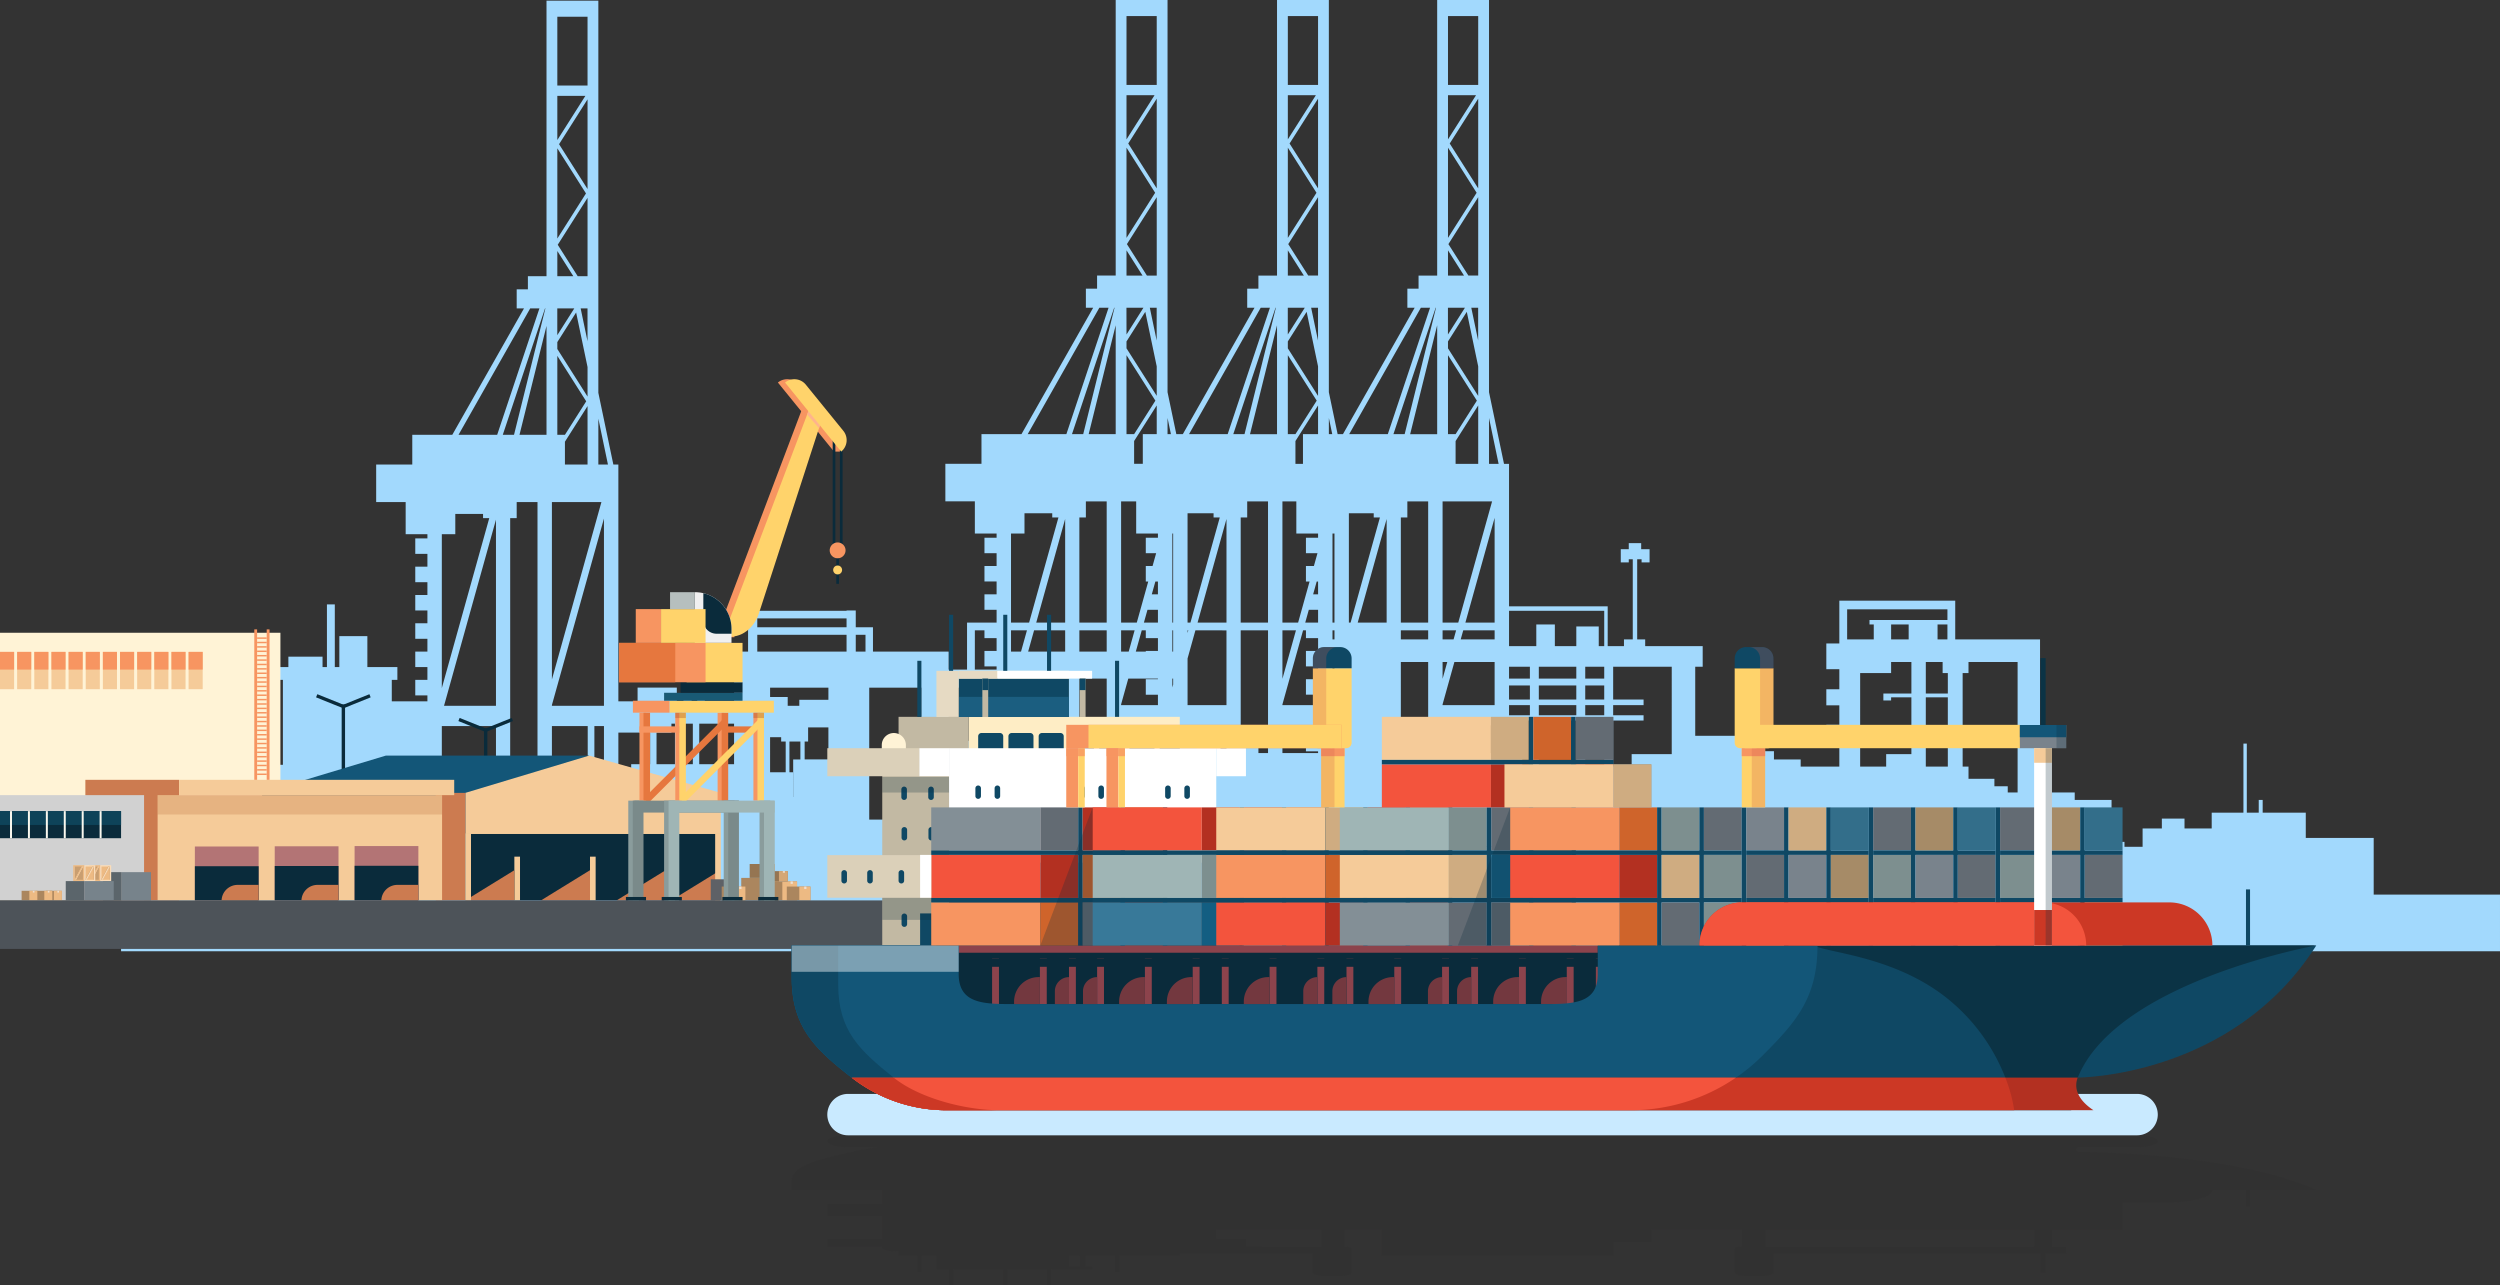<svg id="Grupo_12201" data-name="Grupo 12201" xmlns="http://www.w3.org/2000/svg" xmlns:xlink="http://www.w3.org/1999/xlink" width="937.852" height="482.158" viewBox="0 0 937.852 482.158">
  <rect x="0" y="0" width="937.852" height="482.158" fill="#333333" stroke="none"/>
  <defs>
    <clipPath id="clip-path">
      <rect id="Rectángulo_3600" data-name="Rectángulo 3600" width="937.852" height="482.158" fill="none"/>
    </clipPath>
    <clipPath id="clip-path-3">
      <rect id="Rectángulo_3236" data-name="Rectángulo 3236" width="106.715" height="7.288" transform="translate(59.125 298.287)" fill="none"/>
    </clipPath>
    <clipPath id="clip-path-6">
      <rect id="Rectángulo_3332" data-name="Rectángulo 3332" width="571.94" height="56.262" transform="translate(296.992 425.896)" fill="none"/>
    </clipPath>
    <clipPath id="clip-path-7">
      <rect id="Rectángulo_3354" data-name="Rectángulo 3354" width="25.061" height="8.337" transform="translate(330.967 336.735)" fill="none"/>
    </clipPath>
    <clipPath id="clip-path-8">
      <rect id="Rectángulo_3356" data-name="Rectángulo 3356" width="25.061" height="5.831" transform="translate(330.967 291.47)" fill="none"/>
    </clipPath>
    <clipPath id="clip-path-9">
      <rect id="Rectángulo_3381" data-name="Rectángulo 3381" width="62.652" height="9.886" transform="translate(296.992 354.678)" fill="none"/>
    </clipPath>
    <clipPath id="clip-path-10">
      <rect id="Rectángulo_3520" data-name="Rectángulo 3520" width="19.63" height="51.792" transform="translate(390.274 302.886)" fill="none"/>
    </clipPath>
    <clipPath id="clip-path-11">
      <rect id="Rectángulo_3521" data-name="Rectángulo 3521" width="19.629" height="51.792" transform="translate(546.895 302.886)" fill="none"/>
    </clipPath>
    <clipPath id="clip-path-12">
      <rect id="Rectángulo_3531" data-name="Rectángulo 3531" width="9.289" height="60.126" transform="translate(655.998 242.755)" fill="none"/>
    </clipPath>
    <clipPath id="clip-path-13">
      <rect id="Rectángulo_3535" data-name="Rectángulo 3535" width="9.29" height="60.126" transform="translate(492.513 242.755)" fill="none"/>
    </clipPath>
    <clipPath id="clip-path-14">
      <rect id="Rectángulo_3545" data-name="Rectángulo 3545" width="3.652" height="8.705" transform="translate(771.478 271.978)" fill="none"/>
    </clipPath>
    <clipPath id="clip-path-15">
      <rect id="Rectángulo_3547" data-name="Rectángulo 3547" width="2.364" height="73.995" transform="translate(767.403 280.683)" fill="none"/>
    </clipPath>
    <clipPath id="clip-path-16">
      <rect id="Rectángulo_3553" data-name="Rectángulo 3553" width="6.94" height="2.994" transform="translate(399.992 280.683)" fill="none"/>
    </clipPath>
    <clipPath id="clip-path-17">
      <rect id="Rectángulo_3555" data-name="Rectángulo 3555" width="6.94" height="2.994" transform="translate(415.079 280.683)" fill="none"/>
    </clipPath>
    <clipPath id="clip-path-18">
      <rect id="Rectángulo_3583" data-name="Rectángulo 3583" width="3.972" height="2.014" transform="translate(253.325 267.351)" fill="none"/>
    </clipPath>
    <clipPath id="clip-path-19">
      <rect id="Rectángulo_3585" data-name="Rectángulo 3585" width="3.972" height="2.014" transform="translate(282.638 267.351)" fill="none"/>
    </clipPath>
  </defs>
  <g id="Grupo_12200" data-name="Grupo 12200" clip-path="url(#clip-path)">
    <path id="Trazado_26537" data-name="Trazado 26537" d="M472.5,310.794h3.182v6.929H472.5Zm8.588,0h8.82v2.91h4.555v4.019H481.09Zm18.782,2.91v-2.91h.741v6.929h-.741Zm25.642-2.91h10.249v6.929H525.514Zm15.656,0h4.881v6.878h14.642v.051H541.17ZM296.149,278.189h4.105v6.706h-2.7v14.081h-.05V289.7h-1.352Zm-7.258-1.642h4.155v1.642h1.7V289.7h-5.857Zm-56.916-1.711h11.913v11.84H236.78v9.618h-4.8Zm69.881,3.353h1.3v-5.308h7.608v12.014h-8.91ZM165.747,292.718v-20.34h20.312v21.233H170.8v1.677h-5.056Zm41.3-20.34h13.429v23.916H211.7v-2.683h-4.656Zm15.932,0h3.592V296.3h-3.592Zm233.811-.248h3.317v10.375h-3.317Zm24.3,0h13.375v3.912H489.91v5.811h4.555v.652H481.09Zm18.782,9.723V272.13h.741v10.375h-.741Zm41.3-9.723h19.524v10.375H541.17Zm-161.9,9.719v-9.722h20.311v10.378H379.272Zm41.3-9.722h7.087v10.379H420.57Zm-174.279,2.709h5.582v-3.352H253.2v15.192h-6.909Zm9.311-3.352h4.306v15.192H255.6Zm6.708,0h13.065v15.192H262.31Zm303.79.646v-1.82h7.824v17.267h-2.887v-9.639H566.1Zm11.175-1.82h14.062v17.266H577.275Zm17.412,0h7.122v17.266h-7.122ZM566.1,264.531v0h7.824v3.8H566.1Zm11.175,0h14.062v3.8H577.275Zm17.412,0h7.122v3.8h-7.122ZM722.448,282.9v-21.31h8.26v25.984h-8.26ZM288.891,257.961h21.875v4.554H299.854v2.263H295.5v-3.3h-6.608Zm37.193,0h19.523v19.977H335.8v9.639h9.811v8.9h-7.52v9.206h-.576v1.789H326.084Zm29.786,0h13.439v2.655h4.556v4.8h-4.556v5.811h4.556v4.806h-4.556v5.811h4.556V284h-8.634v-6.062H355.87Zm210.23-.806h7.825v5.277H566.1Zm11.175,0h14.062v5.277H577.275Zm17.412,0h7.122v5.277h-7.122ZM379.272,254.8v-.224h.924l-.924,3.312Zm3.6-.224h16.713v9.947H380.094Zm22.044,0h10.25v27.925h-10.25Zm15.656,0h.017l-.017.06Zm0,9.643,2.691-9.643h11.125v.228h-4.555v5.811h4.555v3.908H420.57Zm19.222-9.415v-.228h.3v2.239l-.3,1.077ZM566.1,250.114h7.825v4.466H566.1Zm11.175,0h14.062v4.466H577.275Zm17.412,0h7.122v4.466h-7.122Zm10.474,7.041v-7.041h21.976V282.9H612.1v4.674h-6.942V270.31h11.413v-1.983H605.161v-3.8h11.413v-2.1H605.161Zm-105.289-2.347V248.35h.741v6.889l-.741,2.657Zm25.642-6.458h10.249v34.155h-5.141V273.29h-5.108Zm15.656,0h1.757l-1.757,6.294Zm0,15.876L545.6,248.35h15.092v16.181H541.17Zm156.649-11.741h11.613V248.35h7.61v11.818H706.529v2.6h2.9v-1.174h7.61V282.9h-9.461v4.674h-9.762Zm24.629-4.135h6.308v4.135h1.952v7.683h-8.26Zm13.817,4.135h2.2V248.35h18.421v48.925h-3.7v-2.323h-5.006v-2.793h-9.711v-4.582h-2.2Zm-452.18-14.336h33.49v6.29h-33.49Zm36.944,0h3.654v6.29h-3.654Zm44.677-1.673h3.6v2.906h4.556v4.8h-4.556V250h4.556v1.2h-8.159Zm13.566,7.711v-7.711h5.975l-2.222,7.963h-3.753Zm8.649-7.711h11.662v7.963H385.7Zm16.993,0h10.249v7.963H404.914Zm15.656,0h5.069l-2.222,7.963H420.57Zm7.743,0h1.518v2.909h4.555v4.806h-4.555v.248H426.09Zm11.479,7.715v-7.715h.3v7.963h-.3Zm5.707-7.715h.271l-.271.97Zm0,28.051v-17.5l2.945-10.551H460.1v28.055H445.5Zm19.936-28.051h10.249v46.029h-3.6v-3.562h-6.645Zm15.655,0h5.07l-5.07,18.168Zm0,27.75,7.745-27.75h1.075v2.909h4.555v4.806H489.91V250h4.555v4.8H489.91v5.811h4.555v3.912H481.09Zm18.782-24.841v-2.909h.741v3.4h-.741Zm25.642-2.909h10.249v3.4H525.514Zm15.656,0h5.07l-.947,3.4H541.17Zm7.744,0h11.779v3.4H547.967Zm160.518-2.207h6.583v5.6h-6.583Zm17.421,0h3.7v5.6h-3.7Zm-442.768-2.294h33.49v3.331h-33.49ZM566.1,229.132h35.709v13.253h-2.055v-7.362h-8.417v7.362h-8.05v-8.116h-6.961v8.116H566.1Zm-135.636-.364h3.922v4.8h-5.263Zm60.521,0h3.48v4.8h-4.819Zm201.954-.171h37.619v4H701.323v1.669h1.6v5.6h-9.986ZM433.426,218.152h.96v4.806h-2.3Zm60.522,0h.517v4.806h-1.857Zm-54.156,10.616V200.159h.3v33.412h-.3Zm60.08,0V200.159h.741v33.412h-.741ZM186.059,194.94v69.838H166.57Zm274.045-.248v38.879H449.255Zm60.08,0v38.879h-10.85Zm-120.6,0v38.882H388.732ZM207.045,264.474l19.524-69.96v70.264H207.045Zm353.648-70.207v39.3H549.725ZM165.747,255.055V200.407H170.8v-7.6h10.412v1.564h2.328l-17.8,63.771Zm279.752-62.5h9.761v1.565h2.328l-11.007,39.447H445.5Zm60.52,0h9.321v1.565h2.328L506.66,233.571h-.641ZM379.272,228.765v-28.61h5.056v-7.6H394.74v1.565h2.327l-11.009,39.45h-6.786ZM191.389,194.372h2.441v-6.035h7.809V293.611h-10.25Zm15.656-6.035h18.573l-18.573,66.555Zm213.525-.248h5.656v12.07h8.16v1.564h-4.555v5.812h3.884l-1.341,4.8h-2.543v5.812h.921l-4.3,15.419h-5.88Zm44.865,6.035h2.441v-6.035h7.808v45.482H465.435Zm15.655-6.035h5.217v12.07h8.158v1.564H489.91v5.812h4.328l-1.342,4.8H489.91v5.812h1.364l-1.34,4.806h-.024v.081l-2.938,10.532H481.09Zm44.424,6.035h2.441v-6.035h7.808v45.482H525.514Zm15.656-6.035h18.573l-12.692,45.482H541.17Zm-136.256,6.032h2.44v-6.036h7.81v45.486h-10.25ZM224.465,157.049l3.6,17.207h-3.6Zm274.046-.248,1.269,6.063h-1.269Zm60.079,0,3.6,17.208h-3.6Zm-120.6,0,1.269,6.066H437.99Zm-226.064,8.9,8.485-13.361v21.923h-8.485Zm274.046-.247,8.484-13.362v10.779h-5.663v11.145h-2.821Zm60.079,0,8.485-13.362v21.924h-8.485Zm-120.6-.005,8.485-13.36v10.782h-5.224V174h-3.261Zm-216.378-31.96,10.834,17.062-7.981,12.567h-2.853Zm274.045-.248L493.952,150.3l-7.98,12.568h-2.854Zm60.08,0L554.032,150.3l-7.981,12.568H543.2Zm-120.6,0,10.834,17.063-7.981,12.567H422.6Zm-217.58-10.975v40.856H194.881Zm274.046-.248v40.857H468.927Zm60.079,0v40.857H529.006Zm-120.6,0V162.86H408.406Zm-209.47,8.9v-2.583l7.056-11.111,4.282,20.467v11.083Zm274.045-.248v-2.582l7.056-11.111,4.282,20.466v11.083Zm60.08,0v-2.582l7.055-11.111,4.283,20.466v11.083Zm-120.6,0v-2.582l7.055-11.111,4.283,20.467V148.5ZM198.9,115.695h3.459l-15.846,47.416H172.011Zm5.563,0h.132l-11.764,47.416h-4.214Zm4.6,0h6.374l-6.374,10.039Zm8.764,0h2.574V128Zm255.114-.248h3.458l-15.846,47.417H446.056Zm5.563,0h.131l-11.764,47.417h-4.214Zm4.6,0h6.375l-6.375,10.04Zm8.764,0h2.574v12.3Zm41.148,0h3.459l-15.846,47.417H506.136Zm5.563,0h.131l-11.763,47.417h-4.214Zm4.6,0h6.374l-6.374,10.04Zm8.764,0h2.574v12.3Zm-139.533,0h3.459L400.043,162.86H385.536Zm5.563,0h.133L406.36,162.86h-4.213Zm4.606,0h6.374L422.6,125.482Zm8.764,0h2.574v12.3ZM209.073,94.159l6.011,9.466h-6.011Zm274.045-.248,6.011,9.466h-6.011Zm60.08,0,6.011,9.466H543.2Zm-120.6,0,6.011,9.466H422.6ZM209.23,91.823l11.181-17.608v29.41h-3.687Zm274.046-.247,11.18-17.609v29.41h-3.687Zm60.079,0,11.181-17.609v29.41h-3.687Zm-120.6,0,11.182-17.608v29.41h-3.688ZM209.073,55.639l10.746,16.924L209.073,89.488Zm274.045-.248,10.747,16.925L483.118,89.24Zm60.08,0,10.746,16.925L543.2,89.24Zm-120.6,0,10.746,16.925L422.6,89.237Zm-212.87-1.3,10.683-16.825v33.65Zm274.044-.247,10.684-16.827V70.664Zm60.081,0,10.683-16.827V70.664Zm-120.6-.005,10.684-16.824v33.65ZM209.073,35.957H219.6L209.073,52.535Zm274.045-.248h10.526L483.118,52.287Zm60.08,0h10.527L543.2,52.287Zm-120.6,0h10.526L422.6,52.284ZM209.073,6.285h11.338V32.1H209.073Zm274.045-.247h11.338V31.854H483.118Zm60.08,0h11.337V31.854H543.2Zm-120.6,0h11.338V31.85H422.6ZM418.543,0V103.374h-6.984v4.917h-4.2v7.153H410.1L383.2,162.86h-15.01V174H354.643v14.081h11.063v12.07h8.159v1.565h-4.556v5.811h4.556v4.806h-4.556v5.811h4.556v4.805h-4.556v5.812h4.556v4.806H362.777V251.2H355.87v-6.761H327.486v-9.133h-6.457v-6.289h-3.454v.115h-33.49v-.115h-3.453v15.422h-3.154v1.2h-2.1V263.1H264.413v-1.173h-2.854V263.1h-2.1v-1.621h-3.079V263.1H253.9v-5.141H239.183V263.1h-7.208V174.256h-1.884l-5.626-26.883V.251H205.018V103.625h-6.983v4.918H193.83v7.152h2.742l-26.9,47.416h-15.01v11.145H141.118v14.081h11.063v12.07h8.159v1.564h-4.555v5.812h4.555v4.8h-4.555V218.4h4.555v4.806h-4.555v5.812h4.555v4.805h-4.555v5.811h4.555v4.806h-4.555v5.811h4.555v4.8h-4.555v5.812h4.555V263.1H146.975v-8.047h2.1v-4.8H137.814V238.628H127.3V250.25h-1.7V226.725h-2.954V250.25H121v-3.911H108.18v3.911h-6.057v4.8h4v31.851h-3.2V264.778H73.089v30.51H52.965V308.14H47.784v8.493H45.418v40.216H937.851V335.606H890.468V314.333H864.99v-9.462H848.821v-4.777h-1.477v4.777H842.87V278.943H841.6v25.928H829.7V310.8H819.5v-3.705H811V310.8h-7.224v6.866h-6.8v-1.839h-4.845V300.094H778.313v-2.819H765.3v-57.4H733.486V225.328H690.009v16.065h-4.88v9.639h4.88v7.544h-4.88v6.035h4.88V271.9h-4.88v6.035h4.88v9.639h-14.5v-2.669H665.481v-3.1h-6.308v-5.767H635.947V250.114h2.8v-7.729H617.175v-2.513h-3V209.794h1.651v1.174h3v-4.946h-3.154v-2.263h-4.656v2.263h-3v4.946h3v-1.174h1.5v30.078h-3.3v2.513h-6.107V227.451H566.1V174.009h-1.885l-5.625-26.883V0H539.143V103.377H532.16v4.918h-4.2v7.152H530.7L503.8,162.864h-2l-3.294-15.738V0H479.064V103.377H472.08v4.918h-4.2v7.152h2.74l-26.894,47.417h-2.438l-3.294-15.742V0Z" fill="#a2d9fd"/>
    <rect id="Rectángulo_3198" data-name="Rectángulo 3198" width="1.27" height="42.499" transform="translate(128.173 264.31)" fill="#0a2b3b"/>
    <path id="Trazado_26538" data-name="Trazado 26538" d="M128.808,265.729,118.566,261.6l.475-1.178,9.767,3.933,9.768-3.933.474,1.178Z" fill="#0a2b3b"/>
    <rect id="Rectángulo_3199" data-name="Rectángulo 3199" width="1.27" height="42.5" transform="translate(181.563 273.208)" fill="#0a2b3b"/>
    <path id="Trazado_26539" data-name="Trazado 26539" d="M182.2,274.628,171.956,270.5l.474-1.178,9.768,3.934,9.768-3.934.474,1.178Z" fill="#0a2b3b"/>
    <rect id="Rectángulo_3200" data-name="Rectángulo 3200" width="105.196" height="100.401" transform="translate(0 237.375)" fill="#fff3d6"/>
    <rect id="Rectángulo_3201" data-name="Rectángulo 3201" width="5.294" height="14.001" transform="translate(0 244.548)" fill="#f5cb99"/>
    <rect id="Rectángulo_3202" data-name="Rectángulo 3202" width="5.293" height="14.001" transform="translate(6.432 244.547)" fill="#f5cb99"/>
    <rect id="Rectángulo_3203" data-name="Rectángulo 3203" width="5.293" height="14.001" transform="translate(12.864 244.547)" fill="#f5cb99"/>
    <rect id="Rectángulo_3204" data-name="Rectángulo 3204" width="5.293" height="14.001" transform="translate(19.295 244.547)" fill="#f5cb99"/>
    <rect id="Rectángulo_3205" data-name="Rectángulo 3205" width="5.293" height="14.001" transform="translate(25.727 244.547)" fill="#f5cb99"/>
    <rect id="Rectángulo_3206" data-name="Rectángulo 3206" width="5.293" height="14.001" transform="translate(32.158 244.547)" fill="#f5cb99"/>
    <rect id="Rectángulo_3207" data-name="Rectángulo 3207" width="5.293" height="14.001" transform="translate(38.59 244.547)" fill="#f5cb99"/>
    <rect id="Rectángulo_3208" data-name="Rectángulo 3208" width="5.293" height="14.001" transform="translate(45.021 244.547)" fill="#f5cb99"/>
    <rect id="Rectángulo_3209" data-name="Rectángulo 3209" width="5.293" height="14.001" transform="translate(51.453 244.547)" fill="#f5cb99"/>
    <rect id="Rectángulo_3210" data-name="Rectángulo 3210" width="5.293" height="14.001" transform="translate(57.884 244.547)" fill="#f5cb99"/>
    <rect id="Rectángulo_3211" data-name="Rectángulo 3211" width="5.293" height="14.001" transform="translate(64.316 244.547)" fill="#f5cb99"/>
    <rect id="Rectángulo_3212" data-name="Rectángulo 3212" width="5.293" height="14.001" transform="translate(70.747 244.547)" fill="#f5cb99"/>
    <rect id="Rectángulo_3213" data-name="Rectángulo 3213" width="5.294" height="6.65" transform="translate(0 244.547)" fill="#f79561"/>
    <rect id="Rectángulo_3214" data-name="Rectángulo 3214" width="5.293" height="6.65" transform="translate(6.432 244.547)" fill="#f79561"/>
    <rect id="Rectángulo_3215" data-name="Rectángulo 3215" width="5.293" height="6.65" transform="translate(12.864 244.547)" fill="#f79561"/>
    <rect id="Rectángulo_3216" data-name="Rectángulo 3216" width="5.293" height="6.65" transform="translate(19.295 244.547)" fill="#f79561"/>
    <rect id="Rectángulo_3217" data-name="Rectángulo 3217" width="5.293" height="6.65" transform="translate(25.727 244.547)" fill="#f79561"/>
    <rect id="Rectángulo_3218" data-name="Rectángulo 3218" width="5.293" height="6.65" transform="translate(32.158 244.547)" fill="#f79561"/>
    <rect id="Rectángulo_3219" data-name="Rectángulo 3219" width="5.293" height="6.65" transform="translate(38.59 244.547)" fill="#f79561"/>
    <rect id="Rectángulo_3220" data-name="Rectángulo 3220" width="5.293" height="6.65" transform="translate(45.021 244.547)" fill="#f79561"/>
    <rect id="Rectángulo_3221" data-name="Rectángulo 3221" width="5.293" height="6.65" transform="translate(51.453 244.547)" fill="#f79561"/>
    <rect id="Rectángulo_3222" data-name="Rectángulo 3222" width="5.293" height="6.65" transform="translate(57.884 244.547)" fill="#f79561"/>
    <rect id="Rectángulo_3223" data-name="Rectángulo 3223" width="5.293" height="6.65" transform="translate(64.316 244.547)" fill="#f79561"/>
    <rect id="Rectángulo_3224" data-name="Rectángulo 3224" width="5.293" height="6.65" transform="translate(70.747 244.547)" fill="#f79561"/>
    <path id="Trazado_26540" data-name="Trazado 26540" d="M221.013,283.458H144.742L98.3,297.441v15.421h95.832Z" fill="#135678"/>
    <path id="Trazado_26541" data-name="Trazado 26541" d="M270.4,297.44l-49.392-13.983-46.44,13.983v15.421H270.4Z" fill="#f5cb99"/>
    <rect id="Rectángulo_3225" data-name="Rectángulo 3225" width="95.532" height="24.915" transform="translate(174.572 312.861)" fill="#0a2b3b"/>
    <rect id="Rectángulo_3226" data-name="Rectángulo 3226" width="2.118" height="16.41" transform="translate(192.96 321.367)" fill="#f5cb99"/>
    <rect id="Rectángulo_3227" data-name="Rectángulo 3227" width="2.117" height="16.41" transform="translate(221.334 321.367)" fill="#f5cb99"/>
    <rect id="Rectángulo_3228" data-name="Rectángulo 3228" width="2.118" height="16.41" transform="translate(249.706 321.367)" fill="#f5cb99"/>
    <path id="Trazado_26542" data-name="Trazado 26542" d="M174.573,337.776l18.388-11.328v11.328Z" fill="#cc7b50"/>
    <path id="Trazado_26543" data-name="Trazado 26543" d="M202.946,337.776l18.388-11.328v11.328Z" fill="#cc7b50"/>
    <path id="Trazado_26544" data-name="Trazado 26544" d="M231.318,337.776l18.388-11.328v11.328Z" fill="#cc7b50"/>
    <path id="Trazado_26545" data-name="Trazado 26545" d="M251.824,337.776l18.388-11.328v11.328Z" fill="#cc7b50"/>
    <rect id="Rectángulo_3229" data-name="Rectángulo 3229" width="11.093" height="40.336" transform="translate(163.48 297.44)" fill="#cc7b50"/>
    <rect id="Rectángulo_3230" data-name="Rectángulo 3230" width="2.118" height="25.047" transform="translate(174.572 312.73)" fill="#f5cb99"/>
    <rect id="Rectángulo_3231" data-name="Rectángulo 3231" width="2.117" height="25.047" transform="translate(268.288 312.73)" fill="#f5cb99"/>
    <rect id="Rectángulo_3232" data-name="Rectángulo 3232" width="35.148" height="45.232" transform="translate(32.023 292.544)" fill="#cc7b50"/>
    <rect id="Rectángulo_3233" data-name="Rectángulo 3233" width="106.716" height="39.49" transform="translate(59.124 298.287)" fill="#f5cb99"/>
    <rect id="Rectángulo_3234" data-name="Rectángulo 3234" width="103.222" height="5.743" transform="translate(67.171 292.544)" fill="#f5cb99"/>
    <g id="Grupo_12153" data-name="Grupo 12153">
      <g id="Grupo_12152" data-name="Grupo 12152" clip-path="url(#clip-path)">
        <g id="Grupo_12151" data-name="Grupo 12151" opacity="0.2">
          <g id="Grupo_12150" data-name="Grupo 12150">
            <g id="Grupo_12149" data-name="Grupo 12149" clip-path="url(#clip-path-3)">
              <rect id="Rectángulo_3235" data-name="Rectángulo 3235" width="106.715" height="7.288" transform="translate(59.125 298.287)" fill="#ab5323"/>
            </g>
          </g>
        </g>
      </g>
    </g>
    <rect id="Rectángulo_3238" data-name="Rectángulo 3238" width="23.926" height="20.22" transform="translate(73.101 317.557)" fill="#b37475"/>
    <rect id="Rectángulo_3239" data-name="Rectángulo 3239" width="23.926" height="12.821" transform="translate(73.101 324.956)" fill="#0a2b3b"/>
    <rect id="Rectángulo_3240" data-name="Rectángulo 3240" width="23.926" height="20.303" transform="translate(103.062 317.474)" fill="#b37475"/>
    <rect id="Rectángulo_3241" data-name="Rectángulo 3241" width="23.926" height="12.904" transform="translate(103.062 324.873)" fill="#0a2b3b"/>
    <rect id="Rectángulo_3242" data-name="Rectángulo 3242" width="23.926" height="20.385" transform="translate(133.023 317.391)" fill="#b37475"/>
    <rect id="Rectángulo_3243" data-name="Rectángulo 3243" width="23.926" height="12.987" transform="translate(133.023 324.79)" fill="#0a2b3b"/>
    <g id="Grupo_12155" data-name="Grupo 12155">
      <g id="Grupo_12154" data-name="Grupo 12154" clip-path="url(#clip-path)">
        <path id="Trazado_26546" data-name="Trazado 26546" d="M156.949,331.954h-7.878a6.032,6.032,0,0,0-6.022,5.822h13.9Z" fill="#cc7b50"/>
        <path id="Trazado_26547" data-name="Trazado 26547" d="M126.988,331.954H119.11a6.033,6.033,0,0,0-6.023,5.822h13.9Z" fill="#cc7b50"/>
        <path id="Trazado_26548" data-name="Trazado 26548" d="M97.027,331.954H89.149a6.033,6.033,0,0,0-6.023,5.822h13.9Z" fill="#cc7b50"/>
        <rect id="Rectángulo_3244" data-name="Rectángulo 3244" width="54.043" height="39.49" transform="translate(0 298.287)" fill="#d1d1d1"/>
        <rect id="Rectángulo_3245" data-name="Rectángulo 3245" width="45.417" height="10.164" transform="translate(0 304.283)" fill="#0a2b3b"/>
        <rect id="Rectángulo_3246" data-name="Rectángulo 3246" width="45.417" height="5.187" transform="translate(0 304.284)" fill="#0e4359"/>
        <rect id="Rectángulo_3247" data-name="Rectángulo 3247" width="0.741" height="10.164" transform="translate(37.372 304.283)" fill="#f9f8ef"/>
        <rect id="Rectángulo_3248" data-name="Rectángulo 3248" width="0.741" height="10.164" transform="translate(30.649 304.283)" fill="#f9f8ef"/>
        <rect id="Rectángulo_3249" data-name="Rectángulo 3249" width="0.741" height="10.164" transform="translate(23.926 304.283)" fill="#f9f8ef"/>
        <rect id="Rectángulo_3250" data-name="Rectángulo 3250" width="0.741" height="10.164" transform="translate(17.204 304.283)" fill="#f9f8ef"/>
        <rect id="Rectángulo_3251" data-name="Rectángulo 3251" width="0.741" height="10.164" transform="translate(10.481 304.283)" fill="#f9f8ef"/>
        <rect id="Rectángulo_3252" data-name="Rectángulo 3252" width="0.741" height="10.164" transform="translate(3.758 304.283)" fill="#f9f8ef"/>
        <rect id="Rectángulo_3253" data-name="Rectángulo 3253" width="7.857" height="7.917" transform="translate(266.638 329.859)" fill="#5e6166"/>
        <rect id="Rectángulo_3254" data-name="Rectángulo 3254" width="9.424" height="5.211" transform="translate(281.235 324.121)" fill="#957552"/>
        <rect id="Rectángulo_3255" data-name="Rectángulo 3255" width="4.445" height="5.211" transform="translate(286.214 324.121)" fill="#d5a776"/>
        <rect id="Rectángulo_3256" data-name="Rectángulo 3256" width="14.114" height="8.445" transform="translate(278.072 329.332)" fill="#ab865e"/>
        <rect id="Rectángulo_3257" data-name="Rectángulo 3257" width="6.657" height="8.445" transform="translate(285.529 329.332)" fill="#edba83"/>
        <rect id="Rectángulo_3258" data-name="Rectángulo 3258" width="11.714" height="7.117" transform="translate(287.298 330.659)" fill="#ab865e"/>
        <rect id="Rectángulo_3259" data-name="Rectángulo 3259" width="5.525" height="7.117" transform="translate(293.487 330.659)" fill="#edba83"/>
        <rect id="Rectángulo_3260" data-name="Rectángulo 3260" width="6.987" height="3.864" transform="translate(288.525 326.796)" fill="#957552"/>
        <rect id="Rectángulo_3261" data-name="Rectángulo 3261" width="3.295" height="3.864" transform="translate(292.217 326.795)" fill="#d5a776"/>
        <rect id="Rectángulo_3262" data-name="Rectángulo 3262" width="8.884" height="5.192" transform="translate(295.158 332.584)" fill="#ab865e"/>
        <rect id="Rectángulo_3263" data-name="Rectángulo 3263" width="4.19" height="5.192" transform="translate(299.852 332.584)" fill="#edba83"/>
        <rect id="Rectángulo_3264" data-name="Rectángulo 3264" width="8.884" height="5.192" transform="translate(270.741 332.584)" fill="#ab865e"/>
        <rect id="Rectángulo_3265" data-name="Rectángulo 3265" width="4.19" height="5.192" transform="translate(275.435 332.584)" fill="#edba83"/>
        <rect id="Rectángulo_3266" data-name="Rectángulo 3266" width="0.785" height="1.031" transform="translate(288.224 324.12)" fill="#ede0d3"/>
        <rect id="Rectángulo_3267" data-name="Rectángulo 3267" width="0.785" height="0.581" transform="translate(293.671 326.796)" fill="#ede0d3"/>
        <rect id="Rectángulo_3268" data-name="Rectángulo 3268" width="0.842" height="0.909" transform="translate(296.583 330.659)" fill="#ede0d3"/>
        <rect id="Rectángulo_3269" data-name="Rectángulo 3269" width="0.842" height="0.909" transform="translate(301.689 332.584)" fill="#ede0d3"/>
        <rect id="Rectángulo_3270" data-name="Rectángulo 3270" width="0.842" height="0.909" transform="translate(277.321 332.578)" fill="#ede0d3"/>
        <rect id="Rectángulo_3271" data-name="Rectángulo 3271" width="11.01" height="10.598" transform="translate(45.63 327.178)" fill="#77838b"/>
        <rect id="Rectángulo_3272" data-name="Rectángulo 3272" width="6.987" height="10.598" transform="translate(38.642 327.178)" fill="#5b656b"/>
        <rect id="Rectángulo_3273" data-name="Rectángulo 3273" width="4.131" height="5.967" transform="translate(37.574 324.572)" fill="#fadcb9"/>
        <rect id="Rectángulo_3274" data-name="Rectángulo 3274" width="3.153" height="4.977" transform="translate(38.063 325.067)" fill="#edba83"/>
        <path id="Trazado_26549" data-name="Trazado 26549" d="M41.081,325.068,38.4,330.044h-.339v-.232l2.556-4.745Z" fill="#c99e70"/>
        <rect id="Rectángulo_3275" data-name="Rectángulo 3275" width="0.102" height="4.976" transform="translate(41.115 325.068)" fill="#c99e70"/>
        <rect id="Rectángulo_3276" data-name="Rectángulo 3276" width="4.131" height="5.967" transform="translate(33.443 324.572)" fill="#edba83"/>
        <rect id="Rectángulo_3277" data-name="Rectángulo 3277" width="3.152" height="4.977" transform="translate(33.933 325.067)" fill="#c99e70"/>
        <rect id="Rectángulo_3278" data-name="Rectángulo 3278" width="0.103" height="4.976" transform="translate(33.933 325.068)" fill="#fadcb9"/>
        <path id="Trazado_26550" data-name="Trazado 26550" d="M37.085,325.068v.171L34.5,330.044h-.462l2.679-4.977Z" fill="#fadcb9"/>
        <path id="Trazado_26551" data-name="Trazado 26551" d="M37.074,325.068h-.462l-2.68,4.976H34.4Z" fill="#edba83"/>
        <path id="Trazado_26552" data-name="Trazado 26552" d="M41.21,325.068h-.462l-2.68,4.976h.463Z" fill="#fadcb9"/>
        <rect id="Rectángulo_3279" data-name="Rectángulo 3279" width="4.131" height="5.967" transform="translate(31.604 324.572)" fill="#fadcb9"/>
        <rect id="Rectángulo_3280" data-name="Rectángulo 3280" width="3.152" height="4.977" transform="translate(32.094 325.067)" fill="#edba83"/>
        <path id="Trazado_26553" data-name="Trazado 26553" d="M35.111,325.068l-2.679,4.977h-.339v-.232l2.555-4.745Z" fill="#c99e70"/>
        <rect id="Rectángulo_3281" data-name="Rectángulo 3281" width="0.102" height="4.976" transform="translate(35.144 325.068)" fill="#c99e70"/>
        <rect id="Rectángulo_3282" data-name="Rectángulo 3282" width="4.131" height="5.967" transform="translate(27.473 324.572)" fill="#edba83"/>
        <rect id="Rectángulo_3283" data-name="Rectángulo 3283" width="3.153" height="4.977" transform="translate(27.962 325.067)" fill="#c99e70"/>
        <rect id="Rectángulo_3284" data-name="Rectángulo 3284" width="0.103" height="4.976" transform="translate(27.962 325.068)" fill="#fadcb9"/>
        <path id="Trazado_26554" data-name="Trazado 26554" d="M31.115,325.068v.171l-2.587,4.806h-.462l2.679-4.977Z" fill="#fadcb9"/>
        <path id="Trazado_26555" data-name="Trazado 26555" d="M31.1,325.068h-.462l-2.679,4.976h.462Z" fill="#edba83"/>
        <path id="Trazado_26556" data-name="Trazado 26556" d="M35.24,325.068h-.462l-2.68,4.976h.463Z" fill="#fadcb9"/>
        <rect id="Rectángulo_3285" data-name="Rectángulo 3285" width="11.01" height="7.237" transform="translate(31.655 330.539)" fill="#77838b"/>
        <rect id="Rectángulo_3286" data-name="Rectángulo 3286" width="6.987" height="7.237" transform="translate(24.667 330.539)" fill="#5b656b"/>
        <rect id="Rectángulo_3287" data-name="Rectángulo 3287" width="1.059" height="56.439" transform="translate(95.393 236.105)" fill="#f79561"/>
        <rect id="Rectángulo_3288" data-name="Rectángulo 3288" width="1.059" height="56.439" transform="translate(100.051 236.105)" fill="#f79561"/>
        <rect id="Rectángulo_3289" data-name="Rectángulo 3289" width="3.6" height="0.556" transform="translate(96.451 239.108)" fill="#f79561"/>
        <rect id="Rectángulo_3290" data-name="Rectángulo 3290" width="3.6" height="0.556" transform="translate(96.451 240.756)" fill="#f79561"/>
        <rect id="Rectángulo_3291" data-name="Rectángulo 3291" width="3.6" height="0.556" transform="translate(96.451 242.404)" fill="#f79561"/>
        <rect id="Rectángulo_3292" data-name="Rectángulo 3292" width="3.6" height="0.556" transform="translate(96.451 244.051)" fill="#f79561"/>
        <rect id="Rectángulo_3293" data-name="Rectángulo 3293" width="3.6" height="0.556" transform="translate(96.451 245.699)" fill="#f79561"/>
        <rect id="Rectángulo_3294" data-name="Rectángulo 3294" width="3.6" height="0.556" transform="translate(96.451 247.346)" fill="#f79561"/>
        <rect id="Rectángulo_3295" data-name="Rectángulo 3295" width="3.6" height="0.556" transform="translate(96.451 248.994)" fill="#f79561"/>
        <rect id="Rectángulo_3296" data-name="Rectángulo 3296" width="3.6" height="0.556" transform="translate(96.451 250.641)" fill="#f79561"/>
        <rect id="Rectángulo_3297" data-name="Rectángulo 3297" width="3.6" height="0.556" transform="translate(96.451 252.289)" fill="#f79561"/>
        <rect id="Rectángulo_3298" data-name="Rectángulo 3298" width="3.6" height="0.556" transform="translate(96.451 253.936)" fill="#f79561"/>
        <rect id="Rectángulo_3299" data-name="Rectángulo 3299" width="3.6" height="0.556" transform="translate(96.451 255.584)" fill="#f79561"/>
        <rect id="Rectángulo_3300" data-name="Rectángulo 3300" width="3.6" height="0.556" transform="translate(96.451 257.232)" fill="#f79561"/>
        <rect id="Rectángulo_3301" data-name="Rectángulo 3301" width="3.6" height="0.556" transform="translate(96.451 258.879)" fill="#f79561"/>
        <rect id="Rectángulo_3302" data-name="Rectángulo 3302" width="3.6" height="0.556" transform="translate(96.451 260.527)" fill="#f79561"/>
        <rect id="Rectángulo_3303" data-name="Rectángulo 3303" width="3.6" height="0.556" transform="translate(96.451 262.175)" fill="#f79561"/>
        <rect id="Rectángulo_3304" data-name="Rectángulo 3304" width="3.6" height="0.556" transform="translate(96.451 263.822)" fill="#f79561"/>
        <rect id="Rectángulo_3305" data-name="Rectángulo 3305" width="3.6" height="0.556" transform="translate(96.451 265.47)" fill="#f79561"/>
        <rect id="Rectángulo_3306" data-name="Rectángulo 3306" width="3.6" height="0.556" transform="translate(96.451 267.117)" fill="#f79561"/>
        <rect id="Rectángulo_3307" data-name="Rectángulo 3307" width="3.6" height="0.556" transform="translate(96.451 268.765)" fill="#f79561"/>
        <rect id="Rectángulo_3308" data-name="Rectángulo 3308" width="3.6" height="0.556" transform="translate(96.451 270.412)" fill="#f79561"/>
        <rect id="Rectángulo_3309" data-name="Rectángulo 3309" width="3.6" height="0.556" transform="translate(96.451 272.06)" fill="#f79561"/>
        <rect id="Rectángulo_3310" data-name="Rectángulo 3310" width="3.6" height="0.556" transform="translate(96.451 273.707)" fill="#f79561"/>
        <rect id="Rectángulo_3311" data-name="Rectángulo 3311" width="3.6" height="0.556" transform="translate(96.451 275.355)" fill="#f79561"/>
        <rect id="Rectángulo_3312" data-name="Rectángulo 3312" width="3.6" height="0.556" transform="translate(96.451 277.003)" fill="#f79561"/>
        <rect id="Rectángulo_3313" data-name="Rectángulo 3313" width="3.6" height="0.556" transform="translate(96.451 278.65)" fill="#f79561"/>
        <rect id="Rectángulo_3314" data-name="Rectángulo 3314" width="3.6" height="0.556" transform="translate(96.451 280.298)" fill="#f79561"/>
        <rect id="Rectángulo_3315" data-name="Rectángulo 3315" width="3.6" height="0.556" transform="translate(96.451 281.946)" fill="#f79561"/>
        <rect id="Rectángulo_3316" data-name="Rectángulo 3316" width="3.6" height="0.556" transform="translate(96.451 283.593)" fill="#f79561"/>
        <rect id="Rectángulo_3317" data-name="Rectángulo 3317" width="3.6" height="0.556" transform="translate(96.451 285.241)" fill="#f79561"/>
        <rect id="Rectángulo_3318" data-name="Rectángulo 3318" width="3.6" height="0.556" transform="translate(96.451 286.888)" fill="#f79561"/>
        <rect id="Rectángulo_3319" data-name="Rectángulo 3319" width="3.6" height="0.556" transform="translate(96.451 288.536)" fill="#f79561"/>
        <rect id="Rectángulo_3320" data-name="Rectángulo 3320" width="3.6" height="0.556" transform="translate(96.451 290.183)" fill="#f79561"/>
        <rect id="Rectángulo_3321" data-name="Rectángulo 3321" width="5.895" height="3.559" transform="translate(17.319 334.178)" fill="#ab865e"/>
        <rect id="Rectángulo_3322" data-name="Rectángulo 3322" width="2.994" height="3.559" transform="translate(20.22 334.178)" fill="#edba83"/>
        <rect id="Rectángulo_3323" data-name="Rectángulo 3323" width="0.602" height="0.649" transform="translate(21.531 334.178)" fill="#ede0d3"/>
        <rect id="Rectángulo_3324" data-name="Rectángulo 3324" width="5.895" height="3.559" transform="translate(13.723 334.178)" fill="#ab865e"/>
        <rect id="Rectángulo_3325" data-name="Rectángulo 3325" width="2.994" height="3.559" transform="translate(16.624 334.178)" fill="#edba83"/>
        <rect id="Rectángulo_3326" data-name="Rectángulo 3326" width="0.602" height="0.649" transform="translate(17.936 334.178)" fill="#ede0d3"/>
        <rect id="Rectángulo_3327" data-name="Rectángulo 3327" width="5.895" height="3.559" transform="translate(8.113 334.178)" fill="#ab865e"/>
        <rect id="Rectángulo_3328" data-name="Rectángulo 3328" width="2.994" height="3.559" transform="translate(11.014 334.178)" fill="#edba83"/>
        <rect id="Rectángulo_3329" data-name="Rectángulo 3329" width="0.602" height="0.649" transform="translate(12.326 334.178)" fill="#ede0d3"/>
        <rect id="Rectángulo_3330" data-name="Rectángulo 3330" width="466.125" height="18.2" transform="translate(-0.001 337.776)" fill="#4d5359"/>
      </g>
    </g>
    <g id="Grupo_12199" data-name="Grupo 12199">
      <g id="Grupo_12198" data-name="Grupo 12198" clip-path="url(#clip-path)">
        <g id="Grupo_12158" data-name="Grupo 12158" opacity="0.1">
          <g id="Grupo_12157" data-name="Grupo 12157">
            <g id="Grupo_12156" data-name="Grupo 12156" clip-path="url(#clip-path-6)">
              <path id="Trazado_26557" data-name="Trazado 26557" d="M868.931,446.415H844.085v6.058h-1.528v-6.058h-12.6c0,2.571-7.231,4.654-16.15,4.654H796.257V456.2h0v5.135h-26.49v6.4h5.363v2.508H767.4v7.231h-1.954v-7.231h-7.641v.019H665.287v7.173c0,.218-.214.419-.559.6a8.987,8.987,0,0,1-3.71.634h-6c-2.354,0-4.263-.55-4.263-1.228v-9.108c0-.33.93-.6,2.079-.6h.573v-6.393H619.519v4.653H605.264v5.135H518.385v-9.788H504.4v6.393h.573c1.149,0,2.08.268,2.08.6v9.108c0,.678-1.909,1.228-4.264,1.228h-6a8.95,8.95,0,0,1-3.723-.64c-.336-.176-.545-.374-.545-.589v-7.173H442.592v.863h-22.77v6.058h-1.528v-6.058H407.243v4.132H409.7v.843H394.308v6.057H392.78V476.1h-14.9v6.057h-1.528V476.1h-18.8v6.057h-1.527V476.1H351.29v-4.975h-5.636v6.058h-1.527v-6.058h-7.04v-1.853a14.86,14.86,0,0,1-1.775.1c-2.5,0-4.523-.584-4.523-1.3v-.337H310.358v-3.03h20.609v-8.527H310.358v-4.6h20.609v-5.16H296.992v-3.451c0-5.382,8.8-7.763,22.471-10.829,3.015-.677,6.271-1.268,9.719-1.765h-11.06c-4.288,0-7.764-1-7.764-2.237s3.476-2.237,7.764-2.237H801.706c4.288,0,7.764,1,7.764,2.237s-3.476,2.237-7.764,2.237H779.6c-.93.6-.93,1.2-.137,1.765,0,0,58.007,0,89.467,14.28M732.766,456.2Zm15.872-4.653h0V456.2h0Zm-47.617,0h0Zm-15.873,0h0Zm15.873,4.653h0Zm-15.873,0h0ZM653.4,451.55h0Zm-95.651,9.788h0ZM780.384,456.2h0Zm-118.208,5.135v0h0v6.391H663.2c.058,0,.115,0,.173.005h99.708v-6.4H748.638v0H662.176Zm-8.773-4.653Zm-15.872,0Zm-71.007,4.653h0Zm-23.379,0Zm-48.721,6.4c.058,0,.114-.005.173-.005h1.023V461.34h0v0H456.266v3.368H467.4v3.03Zm-89.374,7.522v-4.132h-4.056v4.132Z" fill="#231f20"/>
            </g>
          </g>
        </g>
        <path id="Trazado_26558" data-name="Trazado 26558" d="M801.706,425.9H318.122a7.764,7.764,0,0,1,0-15.529H801.706a7.764,7.764,0,1,1,0,15.529" fill="#c9eaff"/>
        <rect id="Rectángulo_3333" data-name="Rectángulo 3333" width="79.188" height="12.129" transform="translate(363.404 268.915)" fill="#feedc5"/>
        <rect id="Rectángulo_3334" data-name="Rectángulo 3334" width="26.316" height="12.129" transform="translate(337.087 268.915)" fill="#c2b9a3"/>
        <path id="Trazado_26559" data-name="Trazado 26559" d="M375.116,274.98h-6.928a1.235,1.235,0,0,0-1.235,1.235v4.829h9.4v-4.829a1.235,1.235,0,0,0-1.235-1.235" fill="#0f4864"/>
        <path id="Trazado_26560" data-name="Trazado 26560" d="M386.463,274.98h-6.928a1.235,1.235,0,0,0-1.235,1.235v4.829h9.4v-4.829a1.235,1.235,0,0,0-1.235-1.235" fill="#0f4864"/>
        <path id="Trazado_26561" data-name="Trazado 26561" d="M397.81,274.98h-6.928a1.235,1.235,0,0,0-1.235,1.235v4.829h9.4v-4.829a1.235,1.235,0,0,0-1.235-1.235" fill="#0f4864"/>
        <path id="Trazado_26562" data-name="Trazado 26562" d="M409.157,274.98H402.23a1.235,1.235,0,0,0-1.236,1.235v4.829h9.4v-4.829a1.235,1.235,0,0,0-1.235-1.235" fill="#0f4864"/>
        <path id="Trazado_26563" data-name="Trazado 26563" d="M420.5,274.98h-6.928a1.235,1.235,0,0,0-1.235,1.235v4.829h9.4v-4.829a1.235,1.235,0,0,0-1.235-1.235" fill="#0f4864"/>
        <path id="Trazado_26564" data-name="Trazado 26564" d="M431.852,274.98h-6.929a1.235,1.235,0,0,0-1.235,1.235v4.829h9.4v-4.829a1.235,1.235,0,0,0-1.234-1.235" fill="#0f4864"/>
        <path id="Trazado_26565" data-name="Trazado 26565" d="M442.6,281.044h-7.568v-4.937a1.265,1.265,0,0,1,1.37-1.121h6.2Z" fill="#0f4864"/>
        <rect id="Rectángulo_3335" data-name="Rectángulo 3335" width="41.351" height="17.265" transform="translate(359.644 251.651)" fill="#fff3d6"/>
        <rect id="Rectángulo_3336" data-name="Rectángulo 3336" width="41.351" height="14.4" transform="translate(359.644 254.574)" fill="#0f4864"/>
        <rect id="Rectángulo_3337" data-name="Rectángulo 3337" width="41.351" height="7.548" transform="translate(359.644 261.426)" fill="#1b5e80"/>
        <rect id="Rectángulo_3338" data-name="Rectángulo 3338" width="8.354" height="17.306" transform="translate(351.29 251.651)" fill="#e6dac3"/>
        <path id="Trazado_26566" data-name="Trazado 26566" d="M335.313,274.986h0a4.523,4.523,0,0,0-4.524,4.522v1.536h9.045v-1.536a4.522,4.522,0,0,0-4.521-4.522" fill="#fff3d6"/>
        <path id="Trazado_26567" data-name="Trazado 26567" d="M453.343,274.983h0a4.522,4.522,0,0,0-4.522,4.522v1.536h9.045v-1.536a4.523,4.523,0,0,0-4.523-4.522" fill="#e6dac3"/>
        <rect id="Rectángulo_3339" data-name="Rectángulo 3339" width="14.515" height="2.924" transform="translate(359.644 251.65)" fill="#e6dac3"/>
        <rect id="Rectángulo_3340" data-name="Rectángulo 3340" width="35.538" height="2.924" transform="translate(374.158 251.651)" fill="#fff"/>
        <rect id="Rectángulo_3341" data-name="Rectángulo 3341" width="2.193" height="14.4" transform="translate(368.52 254.575)" fill="#c2b9a3"/>
        <rect id="Rectángulo_3342" data-name="Rectángulo 3342" width="2.193" height="14.4" transform="translate(405.05 254.575)" fill="#c2b9a3"/>
        <rect id="Rectángulo_3343" data-name="Rectángulo 3343" width="2.193" height="4.316" transform="translate(368.52 254.574)" fill="#0f4864"/>
        <rect id="Rectángulo_3344" data-name="Rectángulo 3344" width="2.193" height="4.316" transform="translate(405.05 254.574)" fill="#0f4864"/>
        <rect id="Rectángulo_3345" data-name="Rectángulo 3345" width="1.527" height="21.023" transform="translate(356.029 230.627)" fill="#0f4864"/>
        <rect id="Rectángulo_3346" data-name="Rectángulo 3346" width="1.528" height="21.023" transform="translate(392.781 230.627)" fill="#0f4864"/>
        <rect id="Rectángulo_3347" data-name="Rectángulo 3347" width="1.527" height="21.023" transform="translate(376.352 230.627)" fill="#0f4864"/>
        <rect id="Rectángulo_3348" data-name="Rectángulo 3348" width="1.528" height="21.023" transform="translate(418.294 247.892)" fill="#0f4864"/>
        <rect id="Rectángulo_3349" data-name="Rectángulo 3349" width="1.527" height="21.023" transform="translate(344.128 247.892)" fill="#0f4864"/>
        <rect id="Rectángulo_3350" data-name="Rectángulo 3350" width="100.238" height="42.947" transform="translate(356.028 280.684)" fill="#fff"/>
        <rect id="Rectángulo_3351" data-name="Rectángulo 3351" width="25.061" height="73.634" transform="translate(330.967 281.044)" fill="#c2b9a3"/>
        <path id="Trazado_26568" data-name="Trazado 26568" d="M339.252,347.717h0a1.043,1.043,0,0,1-1.044-1.044v-2.924a1.044,1.044,0,1,1,2.088,0v2.924a1.043,1.043,0,0,1-1.044,1.044" fill="#0f4864"/>
        <path id="Trazado_26569" data-name="Trazado 26569" d="M339.252,315.277h0a1.043,1.043,0,0,1-1.044-1.043V311.31a1.044,1.044,0,1,1,2.088,0v2.924a1.043,1.043,0,0,1-1.044,1.043" fill="#0f4864"/>
        <path id="Trazado_26570" data-name="Trazado 26570" d="M349.341,315.277h0a1.043,1.043,0,0,1-1.044-1.043V311.31a1.044,1.044,0,0,1,2.088,0v2.924a1.043,1.043,0,0,1-1.044,1.043" fill="#0f4864"/>
        <path id="Trazado_26571" data-name="Trazado 26571" d="M339.176,300.1h0a1.043,1.043,0,0,1-1.044-1.044v-2.924a1.044,1.044,0,0,1,2.088,0v2.924a1.043,1.043,0,0,1-1.044,1.044" fill="#0f4864"/>
        <path id="Trazado_26572" data-name="Trazado 26572" d="M349.265,300.1h0a1.044,1.044,0,0,1-1.044-1.044v-2.924a1.044,1.044,0,1,1,2.088,0v2.924a1.044,1.044,0,0,1-1.044,1.044" fill="#0f4864"/>
        <rect id="Rectángulo_3352" data-name="Rectángulo 3352" width="4.542" height="12.017" transform="translate(345.17 342.661)" fill="#0f4864"/>
        <g id="Grupo_12161" data-name="Grupo 12161" opacity="0.25" style="mix-blend-mode: multiply;isolation: isolate">
          <g id="Grupo_12160" data-name="Grupo 12160">
            <g id="Grupo_12159" data-name="Grupo 12159" clip-path="url(#clip-path-7)">
              <rect id="Rectángulo_3353" data-name="Rectángulo 3353" width="25.061" height="8.338" transform="translate(330.967 336.734)" fill="#0a2b3b"/>
            </g>
          </g>
        </g>
        <g id="Grupo_12164" data-name="Grupo 12164" opacity="0.25" style="mix-blend-mode: multiply;isolation: isolate">
          <g id="Grupo_12163" data-name="Grupo 12163">
            <g id="Grupo_12162" data-name="Grupo 12162" clip-path="url(#clip-path-8)">
              <rect id="Rectángulo_3355" data-name="Rectángulo 3355" width="25.061" height="5.831" transform="translate(330.967 291.47)" fill="#0a2b3b"/>
            </g>
          </g>
        </g>
        <path id="Trazado_26573" data-name="Trazado 26573" d="M779.464,404.243s58.008,0,89.468-49.565H779.464Z" fill="#0f4864"/>
        <rect id="Rectángulo_3357" data-name="Rectángulo 3357" width="1.527" height="21.023" transform="translate(842.558 333.654)" fill="#0f4864"/>
        <path id="Trazado_26574" data-name="Trazado 26574" d="M868.932,354.678s-74.849,13.411-89.468,49.565a32.4,32.4,0,0,0-2.472,12.248H355.184a57.979,57.979,0,0,1-35.72-12.248c-13.667-10.642-22.471-18.907-22.471-37.586V354.678h62.651V365.4c0,10.842,8.788,11.272,19.632,11.272H579.763c10.843,0,19.631-.43,19.631-11.272V354.678Z" fill="#0b3345"/>
        <path id="Trazado_26575" data-name="Trazado 26575" d="M785.345,416.49H355.184a57.978,57.978,0,0,1-35.72-12.247h460c-1.587,3.91,0,8.353,5.881,12.247" fill="#b33021"/>
        <path id="Trazado_26576" data-name="Trazado 26576" d="M752.265,404.243h-432.8c-13.667-10.643-22.471-18.907-22.471-37.586V354.678h62.651V365.4c0,10.843,8.788,11.273,19.632,11.273H579.763c10.843,0,19.631-.43,19.631-11.273V354.678h81.03s.485.183,1.387.535c6.031,2.388,30.657,4.3,49.57,20.06a71.176,71.176,0,0,1,20.884,28.97" fill="#0f4864"/>
        <path id="Trazado_26577" data-name="Trazado 26577" d="M755.606,416.49H355.183a57.978,57.978,0,0,1-35.72-12.247h432.8a53.822,53.822,0,0,1,3.342,12.247" fill="#cc3825"/>
        <rect id="Rectángulo_3358" data-name="Rectángulo 3358" width="269.822" height="30.906" transform="translate(351.29 354.678)" fill="#0a2b3b"/>
        <path id="Trazado_26578" data-name="Trazado 26578" d="M569.337,366.548h.493v10.129h-9.681v-.941a9.188,9.188,0,0,1,9.188-9.188" fill="#73383f"/>
        <path id="Trazado_26579" data-name="Trazado 26579" d="M587.31,366.548h.493v10.129h-9.681v-.941a9.188,9.188,0,0,1,9.188-9.188" fill="#73383f"/>
        <rect id="Rectángulo_3359" data-name="Rectángulo 3359" width="2.575" height="17.021" transform="translate(411.576 359.656)" fill="#8c434c"/>
        <rect id="Rectángulo_3360" data-name="Rectángulo 3360" width="2.575" height="17.021" transform="translate(429.504 359.656)" fill="#8c434c"/>
        <rect id="Rectángulo_3361" data-name="Rectángulo 3361" width="2.575" height="17.021" transform="translate(447.433 359.656)" fill="#8c434c"/>
        <rect id="Rectángulo_3362" data-name="Rectángulo 3362" width="2.575" height="17.021" transform="translate(458.351 359.656)" fill="#8c434c"/>
        <rect id="Rectángulo_3363" data-name="Rectángulo 3363" width="2.575" height="17.021" transform="translate(354.249 359.656)" fill="#cc3825"/>
        <rect id="Rectángulo_3364" data-name="Rectángulo 3364" width="2.575" height="17.021" transform="translate(372.177 359.656)" fill="#8c434c"/>
        <rect id="Rectángulo_3365" data-name="Rectángulo 3365" width="2.575" height="17.021" transform="translate(390.106 359.656)" fill="#8c434c"/>
        <rect id="Rectángulo_3366" data-name="Rectángulo 3366" width="2.575" height="17.021" transform="translate(401.024 359.656)" fill="#8c434c"/>
        <rect id="Rectángulo_3367" data-name="Rectángulo 3367" width="2.575" height="17.021" transform="translate(476.279 359.656)" fill="#8c434c"/>
        <rect id="Rectángulo_3368" data-name="Rectángulo 3368" width="2.575" height="17.021" transform="translate(494.208 359.656)" fill="#8c434c"/>
        <rect id="Rectángulo_3369" data-name="Rectángulo 3369" width="2.575" height="17.021" transform="translate(505.126 359.656)" fill="#8c434c"/>
        <rect id="Rectángulo_3370" data-name="Rectángulo 3370" width="2.575" height="17.021" transform="translate(523.055 359.656)" fill="#8c434c"/>
        <rect id="Rectángulo_3371" data-name="Rectángulo 3371" width="2.575" height="17.021" transform="translate(540.984 359.656)" fill="#8c434c"/>
        <rect id="Rectángulo_3372" data-name="Rectángulo 3372" width="2.575" height="17.021" transform="translate(551.902 359.656)" fill="#8c434c"/>
        <rect id="Rectángulo_3373" data-name="Rectángulo 3373" width="2.575" height="17.021" transform="translate(569.83 359.656)" fill="#8c434c"/>
        <rect id="Rectángulo_3374" data-name="Rectángulo 3374" width="2.575" height="17.021" transform="translate(587.759 359.656)" fill="#8c434c"/>
        <rect id="Rectángulo_3375" data-name="Rectángulo 3375" width="2.575" height="17.021" transform="translate(598.677 359.656)" fill="#8c434c"/>
        <rect id="Rectángulo_3376" data-name="Rectángulo 3376" width="240.321" height="3.028" transform="translate(359.644 359.657)" fill="#0a2b3b"/>
        <rect id="Rectángulo_3377" data-name="Rectángulo 3377" width="2.575" height="17.021" transform="translate(616.606 359.656)" fill="#cc3825"/>
        <rect id="Rectángulo_3378" data-name="Rectángulo 3378" width="2.575" height="17.021" transform="translate(634.534 359.656)" fill="#cc3825"/>
        <rect id="Rectángulo_3379" data-name="Rectángulo 3379" width="239.75" height="2.732" transform="translate(359.644 354.678)" fill="#8c434c"/>
        <path id="Trazado_26580" data-name="Trazado 26580" d="M681.81,354.678v.535c-.15,19.163-7.97,28.147-20.55,40.727a70.249,70.249,0,0,1-10.008,8.3H319.464c-13.668-10.642-22.472-18.907-22.472-37.586V354.678h62.651V365.4c0,10.842,8.789,11.272,19.632,11.272H579.762c10.843,0,19.631-.43,19.631-11.272V354.678Z" fill="#135678"/>
        <path id="Trazado_26581" data-name="Trazado 26581" d="M651.253,404.243A69.725,69.725,0,0,1,611.64,416.49H355.184a57.978,57.978,0,0,1-35.721-12.247Z" fill="#f3543d"/>
        <path id="Trazado_26582" data-name="Trazado 26582" d="M335.232,404.243H319.463c-13.666-10.643-22.471-18.907-22.471-37.586V354.678h17.456v14.586c0,17.525,8.1,24.788,20.784,34.979" fill="#0f4864"/>
        <g id="Grupo_12167" data-name="Grupo 12167" opacity="0.44">
          <g id="Grupo_12166" data-name="Grupo 12166">
            <g id="Grupo_12165" data-name="Grupo 12165" clip-path="url(#clip-path-9)">
              <rect id="Rectángulo_3380" data-name="Rectángulo 3380" width="62.652" height="9.886" transform="translate(296.992 354.678)" fill="#fff"/>
            </g>
          </g>
        </g>
        <path id="Trazado_26583" data-name="Trazado 26583" d="M375.048,416.49H355.183a57.978,57.978,0,0,1-35.72-12.247h15.769c9.523,7.652,26.65,12.247,39.816,12.247" fill="#cc3825"/>
        <rect id="Rectángulo_3382" data-name="Rectángulo 3382" width="40.933" height="16.149" transform="translate(349.341 338.528)" fill="#f79561"/>
        <rect id="Rectángulo_3383" data-name="Rectángulo 3383" width="14.201" height="16.149" transform="translate(390.275 338.528)" fill="#cf642b"/>
        <rect id="Rectángulo_3384" data-name="Rectángulo 3384" width="40.933" height="16.149" transform="translate(349.341 320.707)" fill="#f3543d"/>
        <rect id="Rectángulo_3385" data-name="Rectángulo 3385" width="14.201" height="16.149" transform="translate(390.275 320.707)" fill="#b33021"/>
        <rect id="Rectángulo_3386" data-name="Rectángulo 3386" width="86.879" height="1.672" transform="translate(349.342 336.857)" fill="#0f4864"/>
        <rect id="Rectángulo_3387" data-name="Rectángulo 3387" width="40.933" height="16.149" transform="translate(349.341 302.886)" fill="#838f96"/>
        <rect id="Rectángulo_3388" data-name="Rectángulo 3388" width="14.201" height="16.149" transform="translate(390.275 302.886)" fill="#636b73"/>
        <rect id="Rectángulo_3389" data-name="Rectángulo 3389" width="86.879" height="1.671" transform="translate(349.342 319.036)" fill="#0f4864"/>
        <rect id="Rectángulo_3390" data-name="Rectángulo 3390" width="1.672" height="51.792" transform="translate(404.475 302.886)" fill="#0f4864"/>
        <rect id="Rectángulo_3391" data-name="Rectángulo 3391" width="14.201" height="16.149" transform="translate(406.147 338.528)" fill="#636b73"/>
        <rect id="Rectángulo_3392" data-name="Rectángulo 3392" width="14.201" height="16.149" transform="translate(406.147 320.707)" fill="#cf642b"/>
        <rect id="Rectángulo_3393" data-name="Rectángulo 3393" width="14.201" height="16.149" transform="translate(406.147 302.886)" fill="#b33021"/>
        <rect id="Rectángulo_3394" data-name="Rectángulo 3394" width="1.672" height="51.792" transform="translate(420.348 302.886)" fill="#0f4864"/>
        <rect id="Rectángulo_3395" data-name="Rectángulo 3395" width="14.201" height="16.149" transform="translate(422.02 338.528)" fill="#b33021"/>
        <rect id="Rectángulo_3396" data-name="Rectángulo 3396" width="14.201" height="16.149" transform="translate(422.02 320.707)" fill="#636b73"/>
        <rect id="Rectángulo_3397" data-name="Rectángulo 3397" width="14.201" height="16.149" transform="translate(422.02 302.886)" fill="#cf642b"/>
        <rect id="Rectángulo_3398" data-name="Rectángulo 3398" width="1.671" height="51.792" transform="translate(436.221 302.886)" fill="#0f4864"/>
        <rect id="Rectángulo_3399" data-name="Rectángulo 3399" width="40.933" height="16.149" transform="translate(409.904 338.528)" fill="#387999"/>
        <rect id="Rectángulo_3400" data-name="Rectángulo 3400" width="14.201" height="16.149" transform="translate(450.837 338.528)" fill="#135e82"/>
        <rect id="Rectángulo_3401" data-name="Rectángulo 3401" width="40.933" height="16.149" transform="translate(409.904 320.707)" fill="#9fb5b5"/>
        <rect id="Rectángulo_3402" data-name="Rectángulo 3402" width="14.201" height="16.149" transform="translate(450.837 320.707)" fill="#7d8f8f"/>
        <rect id="Rectángulo_3403" data-name="Rectángulo 3403" width="86.879" height="1.672" transform="translate(409.904 336.857)" fill="#0f4864"/>
        <rect id="Rectángulo_3404" data-name="Rectángulo 3404" width="40.933" height="16.149" transform="translate(409.904 302.886)" fill="#f3543d"/>
        <rect id="Rectángulo_3405" data-name="Rectángulo 3405" width="14.201" height="16.149" transform="translate(450.837 302.886)" fill="#b33021"/>
        <rect id="Rectángulo_3406" data-name="Rectángulo 3406" width="86.879" height="1.671" transform="translate(409.904 319.036)" fill="#0f4864"/>
        <rect id="Rectángulo_3407" data-name="Rectángulo 3407" width="1.672" height="51.792" transform="translate(465.038 302.886)" fill="#0f4864"/>
        <rect id="Rectángulo_3408" data-name="Rectángulo 3408" width="14.201" height="16.149" transform="translate(466.709 338.528)" fill="#636b73"/>
        <rect id="Rectángulo_3409" data-name="Rectángulo 3409" width="14.201" height="16.149" transform="translate(466.709 320.707)" fill="#cf642b"/>
        <rect id="Rectángulo_3410" data-name="Rectángulo 3410" width="14.201" height="16.149" transform="translate(466.709 302.886)" fill="#b33021"/>
        <rect id="Rectángulo_3411" data-name="Rectángulo 3411" width="1.672" height="51.792" transform="translate(480.91 302.886)" fill="#0f4864"/>
        <rect id="Rectángulo_3412" data-name="Rectángulo 3412" width="14.201" height="16.149" transform="translate(482.582 338.528)" fill="#b33021"/>
        <rect id="Rectángulo_3413" data-name="Rectángulo 3413" width="14.201" height="16.149" transform="translate(482.582 320.707)" fill="#636b73"/>
        <rect id="Rectángulo_3414" data-name="Rectángulo 3414" width="14.201" height="16.149" transform="translate(482.582 302.886)" fill="#cf642b"/>
        <rect id="Rectángulo_3415" data-name="Rectángulo 3415" width="1.671" height="51.792" transform="translate(496.783 302.886)" fill="#0f4864"/>
        <rect id="Rectángulo_3416" data-name="Rectángulo 3416" width="40.933" height="16.149" transform="translate(456.266 338.528)" fill="#f3543d"/>
        <rect id="Rectángulo_3417" data-name="Rectángulo 3417" width="14.201" height="16.149" transform="translate(497.199 338.528)" fill="#b33021"/>
        <rect id="Rectángulo_3418" data-name="Rectángulo 3418" width="40.933" height="16.149" transform="translate(456.266 320.707)" fill="#f79561"/>
        <rect id="Rectángulo_3419" data-name="Rectángulo 3419" width="14.201" height="16.149" transform="translate(497.199 320.707)" fill="#cf642b"/>
        <rect id="Rectángulo_3420" data-name="Rectángulo 3420" width="86.879" height="1.672" transform="translate(456.266 336.857)" fill="#0f4864"/>
        <rect id="Rectángulo_3421" data-name="Rectángulo 3421" width="40.933" height="16.149" transform="translate(456.266 302.886)" fill="#f5cb99"/>
        <rect id="Rectángulo_3422" data-name="Rectángulo 3422" width="14.201" height="16.149" transform="translate(497.199 302.886)" fill="#cfac81"/>
        <rect id="Rectángulo_3423" data-name="Rectángulo 3423" width="86.879" height="1.671" transform="translate(456.266 319.036)" fill="#0f4864"/>
        <rect id="Rectángulo_3424" data-name="Rectángulo 3424" width="1.671" height="51.792" transform="translate(511.4 302.886)" fill="#0f4864"/>
        <rect id="Rectángulo_3425" data-name="Rectángulo 3425" width="14.201" height="16.149" transform="translate(513.071 338.528)" fill="#636b73"/>
        <rect id="Rectángulo_3426" data-name="Rectángulo 3426" width="14.201" height="16.149" transform="translate(513.071 320.707)" fill="#cf642b"/>
        <rect id="Rectángulo_3427" data-name="Rectángulo 3427" width="14.201" height="16.149" transform="translate(513.071 302.886)" fill="#b33021"/>
        <rect id="Rectángulo_3428" data-name="Rectángulo 3428" width="1.671" height="51.792" transform="translate(527.272 302.886)" fill="#0f4864"/>
        <rect id="Rectángulo_3429" data-name="Rectángulo 3429" width="14.201" height="16.149" transform="translate(528.944 338.528)" fill="#b33021"/>
        <rect id="Rectángulo_3430" data-name="Rectángulo 3430" width="14.201" height="16.149" transform="translate(528.944 320.707)" fill="#636b73"/>
        <rect id="Rectángulo_3431" data-name="Rectángulo 3431" width="14.201" height="16.149" transform="translate(528.944 302.886)" fill="#cf642b"/>
        <rect id="Rectángulo_3432" data-name="Rectángulo 3432" width="1.671" height="51.792" transform="translate(543.145 302.886)" fill="#0f4864"/>
        <rect id="Rectángulo_3433" data-name="Rectángulo 3433" width="40.933" height="16.149" transform="translate(502.618 338.528)" fill="#838f96"/>
        <rect id="Rectángulo_3434" data-name="Rectángulo 3434" width="14.201" height="16.149" transform="translate(543.551 338.528)" fill="#636b73"/>
        <rect id="Rectángulo_3435" data-name="Rectángulo 3435" width="40.933" height="16.149" transform="translate(502.618 320.707)" fill="#f5cb99"/>
        <rect id="Rectángulo_3436" data-name="Rectángulo 3436" width="14.201" height="16.149" transform="translate(543.551 320.707)" fill="#cfac81"/>
        <rect id="Rectángulo_3437" data-name="Rectángulo 3437" width="86.879" height="1.672" transform="translate(502.618 336.857)" fill="#0f4864"/>
        <rect id="Rectángulo_3438" data-name="Rectángulo 3438" width="40.933" height="16.149" transform="translate(502.618 302.886)" fill="#9fb5b5"/>
        <rect id="Rectángulo_3439" data-name="Rectángulo 3439" width="14.201" height="16.149" transform="translate(543.551 302.886)" fill="#7d8f8f"/>
        <rect id="Rectángulo_3440" data-name="Rectángulo 3440" width="86.879" height="1.671" transform="translate(502.618 319.036)" fill="#0f4864"/>
        <rect id="Rectángulo_3441" data-name="Rectángulo 3441" width="1.672" height="51.792" transform="translate(557.752 302.886)" fill="#0f4864"/>
        <rect id="Rectángulo_3442" data-name="Rectángulo 3442" width="14.201" height="16.149" transform="translate(559.424 338.528)" fill="#636b73"/>
        <rect id="Rectángulo_3443" data-name="Rectángulo 3443" width="14.201" height="16.149" transform="translate(559.424 320.707)" fill="#135e82"/>
        <rect id="Rectángulo_3444" data-name="Rectángulo 3444" width="14.201" height="16.149" transform="translate(559.424 302.886)" fill="#636b73"/>
        <rect id="Rectángulo_3445" data-name="Rectángulo 3445" width="1.671" height="51.792" transform="translate(573.625 302.886)" fill="#0f4864"/>
        <rect id="Rectángulo_3446" data-name="Rectángulo 3446" width="14.201" height="16.149" transform="translate(575.296 338.528)" fill="#b33021"/>
        <rect id="Rectángulo_3447" data-name="Rectángulo 3447" width="14.201" height="16.149" transform="translate(575.296 320.707)" fill="#636b73"/>
        <rect id="Rectángulo_3448" data-name="Rectángulo 3448" width="14.201" height="16.15" transform="translate(575.296 302.886)" fill="#cf642b"/>
        <rect id="Rectángulo_3449" data-name="Rectángulo 3449" width="1.672" height="51.792" transform="translate(589.497 302.886)" fill="#0f4864"/>
        <rect id="Rectángulo_3450" data-name="Rectángulo 3450" width="40.933" height="16.149" transform="translate(518.385 286.736)" fill="#f3543d"/>
        <rect id="Rectángulo_3451" data-name="Rectángulo 3451" width="14.201" height="16.149" transform="translate(559.319 286.736)" fill="#b33021"/>
        <rect id="Rectángulo_3452" data-name="Rectángulo 3452" width="40.933" height="16.15" transform="translate(518.385 268.915)" fill="#f5cb99"/>
        <rect id="Rectángulo_3453" data-name="Rectángulo 3453" width="14.201" height="16.15" transform="translate(559.319 268.915)" fill="#cfac81"/>
        <rect id="Rectángulo_3454" data-name="Rectángulo 3454" width="86.879" height="1.671" transform="translate(518.386 285.065)" fill="#0f4864"/>
        <rect id="Rectángulo_3455" data-name="Rectángulo 3455" width="1.672" height="33.971" transform="translate(573.519 268.915)" fill="#0f4864"/>
        <rect id="Rectángulo_3456" data-name="Rectángulo 3456" width="14.201" height="16.149" transform="translate(575.191 286.736)" fill="#636b73"/>
        <rect id="Rectángulo_3457" data-name="Rectángulo 3457" width="14.201" height="16.15" transform="translate(575.191 268.915)" fill="#cf642b"/>
        <rect id="Rectángulo_3458" data-name="Rectángulo 3458" width="1.672" height="33.971" transform="translate(589.392 268.915)" fill="#0f4864"/>
        <rect id="Rectángulo_3459" data-name="Rectángulo 3459" width="14.201" height="16.149" transform="translate(591.064 286.736)" fill="#b33021"/>
        <rect id="Rectángulo_3460" data-name="Rectángulo 3460" width="14.201" height="16.15" transform="translate(591.064 268.915)" fill="#636b73"/>
        <rect id="Rectángulo_3461" data-name="Rectángulo 3461" width="14.201" height="16.149" transform="translate(605.265 286.736)" fill="#7d8f8f"/>
        <rect id="Rectángulo_3462" data-name="Rectángulo 3462" width="40.933" height="16.149" transform="translate(566.524 338.528)" fill="#f79561"/>
        <rect id="Rectángulo_3463" data-name="Rectángulo 3463" width="14.201" height="16.149" transform="translate(607.457 338.528)" fill="#cf642b"/>
        <rect id="Rectángulo_3464" data-name="Rectángulo 3464" width="40.933" height="16.149" transform="translate(566.524 320.707)" fill="#f3543d"/>
        <rect id="Rectángulo_3465" data-name="Rectángulo 3465" width="14.201" height="16.149" transform="translate(607.457 320.707)" fill="#b33021"/>
        <rect id="Rectángulo_3466" data-name="Rectángulo 3466" width="86.879" height="1.672" transform="translate(566.524 336.857)" fill="#0f4864"/>
        <rect id="Rectángulo_3467" data-name="Rectángulo 3467" width="40.933" height="16.15" transform="translate(566.524 302.886)" fill="#f79561"/>
        <rect id="Rectángulo_3468" data-name="Rectángulo 3468" width="14.201" height="16.15" transform="translate(607.457 302.886)" fill="#cf642b"/>
        <rect id="Rectángulo_3469" data-name="Rectángulo 3469" width="86.879" height="1.671" transform="translate(566.524 319.036)" fill="#0f4864"/>
        <rect id="Rectángulo_3470" data-name="Rectángulo 3470" width="1.672" height="51.792" transform="translate(621.658 302.886)" fill="#0f4864"/>
        <rect id="Rectángulo_3471" data-name="Rectángulo 3471" width="14.201" height="16.149" transform="translate(623.33 338.528)" fill="#636b73"/>
        <rect id="Rectángulo_3472" data-name="Rectángulo 3472" width="14.201" height="16.149" transform="translate(623.33 320.707)" fill="#cfac81"/>
        <rect id="Rectángulo_3473" data-name="Rectángulo 3473" width="14.201" height="16.15" transform="translate(623.33 302.886)" fill="#7d8f8f"/>
        <rect id="Rectángulo_3474" data-name="Rectángulo 3474" width="1.671" height="51.792" transform="translate(637.531 302.886)" fill="#0f4864"/>
        <rect id="Rectángulo_3475" data-name="Rectángulo 3475" width="14.201" height="16.149" transform="translate(639.202 338.528)" fill="#7d8f8f"/>
        <rect id="Rectángulo_3476" data-name="Rectángulo 3476" width="14.201" height="16.149" transform="translate(639.202 320.707)" fill="#7d8f8f"/>
        <rect id="Rectángulo_3477" data-name="Rectángulo 3477" width="14.201" height="16.15" transform="translate(639.202 302.886)" fill="#636b73"/>
        <rect id="Rectángulo_3478" data-name="Rectángulo 3478" width="1.672" height="51.792" transform="translate(653.403 302.886)" fill="#0f4864"/>
        <rect id="Rectángulo_3479" data-name="Rectángulo 3479" width="14.201" height="16.149" transform="translate(655.075 338.529)" fill="#cfac81"/>
        <rect id="Rectángulo_3480" data-name="Rectángulo 3480" width="14.201" height="16.149" transform="translate(655.075 320.708)" fill="#636b73"/>
        <rect id="Rectángulo_3481" data-name="Rectángulo 3481" width="45.946" height="1.672" transform="translate(655.075 336.857)" fill="#0f4864"/>
        <rect id="Rectángulo_3482" data-name="Rectángulo 3482" width="14.201" height="16.15" transform="translate(655.075 302.886)" fill="#79838c"/>
        <rect id="Rectángulo_3483" data-name="Rectángulo 3483" width="45.946" height="1.671" transform="translate(655.075 319.036)" fill="#0f4864"/>
        <rect id="Rectángulo_3484" data-name="Rectángulo 3484" width="1.671" height="51.792" transform="translate(669.276 302.886)" fill="#0f4864"/>
        <rect id="Rectángulo_3485" data-name="Rectángulo 3485" width="14.201" height="16.149" transform="translate(670.947 338.528)" fill="#636b73"/>
        <rect id="Rectángulo_3486" data-name="Rectángulo 3486" width="14.201" height="16.149" transform="translate(670.947 320.707)" fill="#79838c"/>
        <rect id="Rectángulo_3487" data-name="Rectángulo 3487" width="14.201" height="16.15" transform="translate(670.947 302.886)" fill="#cfac81"/>
        <rect id="Rectángulo_3488" data-name="Rectángulo 3488" width="1.672" height="51.792" transform="translate(685.148 302.886)" fill="#0f4864"/>
        <rect id="Rectángulo_3489" data-name="Rectángulo 3489" width="14.201" height="16.149" transform="translate(686.82 338.528)" fill="#336e8a"/>
        <rect id="Rectángulo_3490" data-name="Rectángulo 3490" width="14.201" height="16.149" transform="translate(686.82 320.707)" fill="#a68b67"/>
        <rect id="Rectángulo_3491" data-name="Rectángulo 3491" width="14.201" height="16.15" transform="translate(686.82 302.886)" fill="#336e8a"/>
        <rect id="Rectángulo_3492" data-name="Rectángulo 3492" width="1.671" height="51.792" transform="translate(701.021 302.886)" fill="#0f4864"/>
        <rect id="Rectángulo_3493" data-name="Rectángulo 3493" width="14.201" height="16.149" transform="translate(702.692 338.529)" fill="#636b73"/>
        <rect id="Rectángulo_3494" data-name="Rectángulo 3494" width="14.201" height="16.149" transform="translate(702.692 320.708)" fill="#7d8f8f"/>
        <rect id="Rectángulo_3495" data-name="Rectángulo 3495" width="45.946" height="1.672" transform="translate(702.693 336.857)" fill="#0f4864"/>
        <rect id="Rectángulo_3496" data-name="Rectángulo 3496" width="14.201" height="16.15" transform="translate(702.692 302.886)" fill="#636b73"/>
        <rect id="Rectángulo_3497" data-name="Rectángulo 3497" width="45.946" height="1.671" transform="translate(702.693 319.036)" fill="#0f4864"/>
        <rect id="Rectángulo_3498" data-name="Rectángulo 3498" width="1.672" height="51.792" transform="translate(716.894 302.886)" fill="#0f4864"/>
        <rect id="Rectángulo_3499" data-name="Rectángulo 3499" width="14.201" height="16.149" transform="translate(718.566 338.528)" fill="#336e8a"/>
        <rect id="Rectángulo_3500" data-name="Rectángulo 3500" width="14.201" height="16.149" transform="translate(718.566 320.707)" fill="#79838c"/>
        <rect id="Rectángulo_3501" data-name="Rectángulo 3501" width="14.201" height="16.15" transform="translate(718.566 302.886)" fill="#a68b67"/>
        <rect id="Rectángulo_3502" data-name="Rectángulo 3502" width="1.671" height="51.792" transform="translate(732.767 302.886)" fill="#0f4864"/>
        <rect id="Rectángulo_3503" data-name="Rectángulo 3503" width="14.201" height="16.149" transform="translate(734.438 338.528)" fill="#a68b67"/>
        <rect id="Rectángulo_3504" data-name="Rectángulo 3504" width="14.201" height="16.149" transform="translate(734.438 320.707)" fill="#636b73"/>
        <rect id="Rectángulo_3505" data-name="Rectángulo 3505" width="14.201" height="16.15" transform="translate(734.438 302.886)" fill="#336e8a"/>
        <rect id="Rectángulo_3506" data-name="Rectángulo 3506" width="1.672" height="51.792" transform="translate(748.639 302.886)" fill="#0f4864"/>
        <rect id="Rectángulo_3507" data-name="Rectángulo 3507" width="14.201" height="16.149" transform="translate(750.311 338.529)" fill="#636b73"/>
        <rect id="Rectángulo_3508" data-name="Rectángulo 3508" width="14.201" height="16.149" transform="translate(750.311 320.708)" fill="#7d8f8f"/>
        <rect id="Rectángulo_3509" data-name="Rectángulo 3509" width="45.946" height="1.672" transform="translate(750.311 336.857)" fill="#0f4864"/>
        <rect id="Rectángulo_3510" data-name="Rectángulo 3510" width="14.201" height="16.15" transform="translate(750.311 302.886)" fill="#636b73"/>
        <rect id="Rectángulo_3511" data-name="Rectángulo 3511" width="45.946" height="1.671" transform="translate(750.311 319.036)" fill="#0f4864"/>
        <rect id="Rectángulo_3512" data-name="Rectángulo 3512" width="1.671" height="51.792" transform="translate(764.512 302.886)" fill="#0f4864"/>
        <rect id="Rectángulo_3513" data-name="Rectángulo 3513" width="14.201" height="16.149" transform="translate(766.183 338.528)" fill="#336e8a"/>
        <rect id="Rectángulo_3514" data-name="Rectángulo 3514" width="14.201" height="16.149" transform="translate(766.183 320.707)" fill="#79838c"/>
        <rect id="Rectángulo_3515" data-name="Rectángulo 3515" width="14.201" height="16.15" transform="translate(766.183 302.886)" fill="#a68b67"/>
        <rect id="Rectángulo_3516" data-name="Rectángulo 3516" width="1.672" height="51.792" transform="translate(780.384 302.886)" fill="#0f4864"/>
        <rect id="Rectángulo_3517" data-name="Rectángulo 3517" width="14.201" height="16.149" transform="translate(782.056 338.528)" fill="#a68b67"/>
        <rect id="Rectángulo_3518" data-name="Rectángulo 3518" width="14.201" height="16.149" transform="translate(782.056 320.707)" fill="#636b73"/>
        <rect id="Rectángulo_3519" data-name="Rectángulo 3519" width="14.201" height="16.15" transform="translate(782.056 302.886)" fill="#336e8a"/>
        <path id="Trazado_26584" data-name="Trazado 26584" d="M813.8,338.528H653.681a16.149,16.149,0,0,0-16.149,16.149H829.953A16.149,16.149,0,0,0,813.8,338.528" fill="#cc3825"/>
        <path id="Trazado_26585" data-name="Trazado 26585" d="M766.467,338.528H653.681a16.15,16.15,0,0,0-16.15,16.149H782.616a16.149,16.149,0,0,0-16.149-16.149" fill="#f3543d"/>
        <path id="Trazado_26586" data-name="Trazado 26586" d="M389.613,366.548h.493v10.129h-9.682v-.941a9.189,9.189,0,0,1,9.189-9.188" fill="#73383f"/>
        <path id="Trazado_26587" data-name="Trazado 26587" d="M429.011,366.548h.493v10.129h-9.682v-.941a9.189,9.189,0,0,1,9.189-9.188" fill="#73383f"/>
        <path id="Trazado_26588" data-name="Trazado 26588" d="M446.939,366.548h.493v10.129H437.75v-.941a9.189,9.189,0,0,1,9.189-9.188" fill="#73383f"/>
        <path id="Trazado_26589" data-name="Trazado 26589" d="M475.787,366.548h.493v10.129H466.6v-.941a9.189,9.189,0,0,1,9.189-9.188" fill="#73383f"/>
        <path id="Trazado_26590" data-name="Trazado 26590" d="M522.562,366.548h.493v10.129h-9.682v-.941a9.189,9.189,0,0,1,9.189-9.188" fill="#73383f"/>
        <path id="Trazado_26591" data-name="Trazado 26591" d="M401.024,366.548h0v10.129h-5.3v-4.826a5.3,5.3,0,0,1,5.3-5.3" fill="#73383f"/>
        <path id="Trazado_26592" data-name="Trazado 26592" d="M411.576,366.548h0v10.129h-5.3v-4.826a5.3,5.3,0,0,1,5.3-5.3" fill="#73383f"/>
        <path id="Trazado_26593" data-name="Trazado 26593" d="M505.126,366.548h0v10.129h-5.3v-4.826a5.3,5.3,0,0,1,5.3-5.3" fill="#73383f"/>
        <path id="Trazado_26594" data-name="Trazado 26594" d="M540.983,366.548h0v10.129h-5.3v-4.826a5.3,5.3,0,0,1,5.3-5.3" fill="#73383f"/>
        <path id="Trazado_26595" data-name="Trazado 26595" d="M551.9,366.548h0v10.129h-5.3v-4.826a5.3,5.3,0,0,1,5.3-5.3" fill="#73383f"/>
        <path id="Trazado_26596" data-name="Trazado 26596" d="M494.208,366.548h0v10.129h-5.3v-4.826a5.3,5.3,0,0,1,5.3-5.3" fill="#73383f"/>
        <g id="Grupo_12170" data-name="Grupo 12170" opacity="0.25" style="mix-blend-mode: multiply;isolation: isolate">
          <g id="Grupo_12169" data-name="Grupo 12169">
            <g id="Grupo_12168" data-name="Grupo 12168" clip-path="url(#clip-path-10)">
              <path id="Trazado_26597" data-name="Trazado 26597" d="M409.9,302.886v51.792H390.275Z" fill="#0a2b3b"/>
            </g>
          </g>
        </g>
        <g id="Grupo_12173" data-name="Grupo 12173" opacity="0.25" style="mix-blend-mode: multiply;isolation: isolate">
          <g id="Grupo_12172" data-name="Grupo 12172">
            <g id="Grupo_12171" data-name="Grupo 12171" clip-path="url(#clip-path-11)">
              <path id="Trazado_26598" data-name="Trazado 26598" d="M566.524,302.886v51.792h-19.63Z" fill="#0a2b3b"/>
            </g>
          </g>
        </g>
        <rect id="Rectángulo_3522" data-name="Rectángulo 3522" width="38.983" height="15.977" transform="translate(310.358 320.793)" fill="#dbd0b9"/>
        <path id="Trazado_26599" data-name="Trazado 26599" d="M338.131,331.428h0a1.044,1.044,0,0,1-1.044-1.044V327.46a1.044,1.044,0,1,1,2.088,0v2.924a1.044,1.044,0,0,1-1.044,1.044" fill="#0f4864"/>
        <path id="Trazado_26600" data-name="Trazado 26600" d="M326.369,331.428h0a1.044,1.044,0,0,1-1.044-1.044V327.46a1.044,1.044,0,1,1,2.088,0v2.924a1.044,1.044,0,0,1-1.044,1.044" fill="#0f4864"/>
        <path id="Trazado_26601" data-name="Trazado 26601" d="M316.692,331.428h0a1.044,1.044,0,0,1-1.044-1.044V327.46a1.044,1.044,0,1,1,2.088,0v2.924a1.044,1.044,0,0,1-1.044,1.044" fill="#0f4864"/>
        <path id="Trazado_26602" data-name="Trazado 26602" d="M366.954,299.684h0a1.044,1.044,0,0,1-1.044-1.044v-2.924a1.044,1.044,0,1,1,2.088,0v2.924a1.044,1.044,0,0,1-1.044,1.044" fill="#0f4864"/>
        <path id="Trazado_26603" data-name="Trazado 26603" d="M374.159,299.684h0a1.044,1.044,0,0,1-1.044-1.044v-2.924a1.044,1.044,0,1,1,2.088,0v2.924a1.044,1.044,0,0,1-1.044,1.044" fill="#0f4864"/>
        <path id="Trazado_26604" data-name="Trazado 26604" d="M405.888,299.684h0a1.044,1.044,0,0,1-1.044-1.044v-2.924a1.044,1.044,0,1,1,2.088,0v2.924a1.044,1.044,0,0,1-1.044,1.044" fill="#0f4864"/>
        <path id="Trazado_26605" data-name="Trazado 26605" d="M413.093,299.684h0a1.044,1.044,0,0,1-1.044-1.044v-2.924a1.044,1.044,0,1,1,2.088,0v2.924a1.044,1.044,0,0,1-1.044,1.044" fill="#0f4864"/>
        <path id="Trazado_26606" data-name="Trazado 26606" d="M438.135,299.684h0a1.044,1.044,0,0,1-1.044-1.044v-2.924a1.044,1.044,0,1,1,2.088,0v2.924a1.044,1.044,0,0,1-1.044,1.044" fill="#0f4864"/>
        <path id="Trazado_26607" data-name="Trazado 26607" d="M445.34,299.684h0a1.044,1.044,0,0,1-1.044-1.044v-2.924a1.044,1.044,0,1,1,2.088,0v2.924a1.044,1.044,0,0,1-1.044,1.044" fill="#0f4864"/>
        <rect id="Rectángulo_3523" data-name="Rectángulo 3523" width="40.934" height="16.149" transform="translate(564.384 286.736)" fill="#f5cb99"/>
        <rect id="Rectángulo_3524" data-name="Rectángulo 3524" width="14.2" height="16.149" transform="translate(605.319 286.736)" fill="#cfac81"/>
        <rect id="Rectángulo_3525" data-name="Rectángulo 3525" width="4.172" height="16.054" transform="translate(345.169 320.707)" fill="#fff"/>
        <rect id="Rectángulo_3526" data-name="Rectángulo 3526" width="34.533" height="10.514" transform="translate(310.358 280.683)" fill="#dbd0b9"/>
        <rect id="Rectángulo_3527" data-name="Rectángulo 3527" width="11.137" height="10.514" transform="translate(344.891 280.683)" fill="#fff"/>
        <rect id="Rectángulo_3528" data-name="Rectángulo 3528" width="11.137" height="10.514" transform="translate(456.266 280.683)" fill="#fff"/>
        <rect id="Rectángulo_3529" data-name="Rectángulo 3529" width="8.772" height="22.202" transform="translate(653.404 280.684)" fill="#ffd36b"/>
        <path id="Trazado_26608" data-name="Trazado 26608" d="M663.2,280.7H652.83a2.079,2.079,0,0,1-2.079-2.08V250.685h14.531v27.936a2.079,2.079,0,0,1-2.079,2.08" fill="#ffd36b"/>
        <path id="Trazado_26609" data-name="Trazado 26609" d="M661.019,242.749h-6a4.265,4.265,0,0,0-4.264,4.264v3.672h14.532v-3.672a4.264,4.264,0,0,0-4.264-4.264" fill="#0f4864"/>
        <rect id="Rectángulo_3530" data-name="Rectángulo 3530" width="8.772" height="2.993" transform="translate(653.404 280.684)" fill="#f79561"/>
        <g id="Grupo_12176" data-name="Grupo 12176" opacity="0.25" style="mix-blend-mode: multiply;isolation: isolate">
          <g id="Grupo_12175" data-name="Grupo 12175">
            <g id="Grupo_12174" data-name="Grupo 12174" clip-path="url(#clip-path-12)">
              <path id="Trazado_26610" data-name="Trazado 26610" d="M665.287,247.016v31.61A2.086,2.086,0,0,1,663.2,280.7H662.18v22.183h-5.013V280.7h1.019a2.086,2.086,0,0,0,2.088-2.072v-31.61A4.271,4.271,0,0,0,656,242.755h5.028a4.268,4.268,0,0,1,4.261,4.261" fill="#cf5b4d"/>
            </g>
          </g>
        </g>
        <rect id="Rectángulo_3532" data-name="Rectángulo 3532" width="103.325" height="8.771" transform="translate(654.484 271.913)" fill="#ffd36b"/>
        <rect id="Rectángulo_3533" data-name="Rectángulo 3533" width="8.772" height="22.202" transform="translate(495.624 280.684)" fill="#ffd36b"/>
        <path id="Trazado_26611" data-name="Trazado 26611" d="M494.6,280.7H504.97a2.079,2.079,0,0,0,2.079-2.08V250.685H492.517v27.936a2.08,2.08,0,0,0,2.08,2.08" fill="#ffd36b"/>
        <path id="Trazado_26612" data-name="Trazado 26612" d="M496.781,242.749h6a4.264,4.264,0,0,1,4.264,4.264v3.672H492.517v-3.672a4.264,4.264,0,0,1,4.264-4.264" fill="#0f4864"/>
        <rect id="Rectángulo_3534" data-name="Rectángulo 3534" width="8.772" height="2.993" transform="translate(495.624 280.684)" fill="#f79561"/>
        <g id="Grupo_12179" data-name="Grupo 12179" opacity="0.25" style="mix-blend-mode: multiply;isolation: isolate">
          <g id="Grupo_12178" data-name="Grupo 12178">
            <g id="Grupo_12177" data-name="Grupo 12177" clip-path="url(#clip-path-13)">
              <path id="Trazado_26613" data-name="Trazado 26613" d="M492.513,247.016v31.61A2.086,2.086,0,0,0,494.6,280.7h1.02v22.183h5.012V280.7h-1.019a2.086,2.086,0,0,1-2.089-2.072v-31.61a4.272,4.272,0,0,1,4.278-4.261h-5.029a4.268,4.268,0,0,0-4.261,4.261" fill="#cf5b4d"/>
            </g>
          </g>
        </g>
        <rect id="Rectángulo_3536" data-name="Rectángulo 3536" width="103.325" height="8.771" transform="translate(399.992 271.913)" fill="#f79561"/>
        <rect id="Rectángulo_3537" data-name="Rectángulo 3537" width="94.978" height="8.771" transform="translate(408.339 271.913)" fill="#ffd36b"/>
        <rect id="Rectángulo_3538" data-name="Rectángulo 3538" width="6.684" height="73.994" transform="translate(763.084 280.684)" fill="#fff"/>
        <rect id="Rectángulo_3539" data-name="Rectángulo 3539" width="6.684" height="13.295" transform="translate(763.084 341.383)" fill="#cc3825"/>
        <rect id="Rectángulo_3540" data-name="Rectángulo 3540" width="17.408" height="8.706" transform="translate(757.722 271.978)" fill="#79838c"/>
        <rect id="Rectángulo_3541" data-name="Rectángulo 3541" width="17.408" height="4.595" transform="translate(757.722 271.977)" fill="#135678"/>
        <rect id="Rectángulo_3542" data-name="Rectángulo 3542" width="1.954" height="25.096" transform="translate(765.449 246.882)" fill="#0b3345"/>
        <rect id="Rectángulo_3543" data-name="Rectángulo 3543" width="6.684" height="5.465" transform="translate(763.084 280.684)" fill="#f5cb99"/>
        <g id="Grupo_12182" data-name="Grupo 12182" opacity="0.25" style="mix-blend-mode: multiply;isolation: isolate">
          <g id="Grupo_12181" data-name="Grupo 12181">
            <g id="Grupo_12180" data-name="Grupo 12180" clip-path="url(#clip-path-14)">
              <rect id="Rectángulo_3544" data-name="Rectángulo 3544" width="3.651" height="8.706" transform="translate(771.479 271.978)" fill="#0a2b3b"/>
            </g>
          </g>
        </g>
        <g id="Grupo_12185" data-name="Grupo 12185" opacity="0.25" style="mix-blend-mode: multiply;isolation: isolate">
          <g id="Grupo_12184" data-name="Grupo 12184">
            <g id="Grupo_12183" data-name="Grupo 12183" clip-path="url(#clip-path-15)">
              <rect id="Rectángulo_3546" data-name="Rectángulo 3546" width="2.364" height="73.994" transform="translate(767.403 280.684)" fill="#0a2b3b"/>
            </g>
          </g>
        </g>
        <rect id="Rectángulo_3548" data-name="Rectángulo 3548" width="4.484" height="22.203" transform="translate(399.992 280.683)" fill="#f79561"/>
        <rect id="Rectángulo_3549" data-name="Rectángulo 3549" width="2.457" height="22.203" transform="translate(404.475 280.683)" fill="#ffd36b"/>
        <rect id="Rectángulo_3550" data-name="Rectángulo 3550" width="4.484" height="22.203" transform="translate(415.079 280.683)" fill="#f79561"/>
        <rect id="Rectángulo_3551" data-name="Rectángulo 3551" width="2.457" height="22.203" transform="translate(419.563 280.683)" fill="#ffd36b"/>
        <g id="Grupo_12188" data-name="Grupo 12188" opacity="0.79" style="mix-blend-mode: multiply;isolation: isolate">
          <g id="Grupo_12187" data-name="Grupo 12187">
            <g id="Grupo_12186" data-name="Grupo 12186" clip-path="url(#clip-path-16)">
              <rect id="Rectángulo_3552" data-name="Rectángulo 3552" width="6.94" height="2.993" transform="translate(399.992 280.684)" fill="#f79561"/>
            </g>
          </g>
        </g>
        <g id="Grupo_12191" data-name="Grupo 12191" opacity="0.79" style="mix-blend-mode: multiply;isolation: isolate">
          <g id="Grupo_12190" data-name="Grupo 12190">
            <g id="Grupo_12189" data-name="Grupo 12189" clip-path="url(#clip-path-17)">
              <rect id="Rectángulo_3554" data-name="Rectángulo 3554" width="6.94" height="2.993" transform="translate(415.08 280.684)" fill="#f79561"/>
            </g>
          </g>
        </g>
        <rect id="Rectángulo_3556" data-name="Rectángulo 3556" width="1.007" height="12.554" transform="translate(313.729 206.466)" fill="#0a2b3b"/>
        <rect id="Rectángulo_3557" data-name="Rectángulo 3557" width="2.708" height="2.868" transform="translate(312.878 166.547)" fill="#f79561"/>
        <path id="Trazado_26614" data-name="Trazado 26614" d="M312.878,169.415h0L291.818,143.5a5.536,5.536,0,0,1,7.79.805l14.076,17.323a5.537,5.537,0,0,1-.806,7.79" fill="#f79561"/>
        <path id="Trazado_26615" data-name="Trazado 26615" d="M316.09,206.6h-3.715V163.806h3.715Zm-2.709-1.008h1.7V164.814h-1.7Z" fill="#0a2b3b"/>
        <path id="Trazado_26616" data-name="Trazado 26616" d="M303.853,152.706l-22.582,78.2c-1.992,6.375-12.5,7.391-12.5,7.391l32.394-85.591Z" fill="#f79561"/>
        <rect id="Rectángulo_3558" data-name="Rectángulo 3558" width="5.622" height="3.388" transform="translate(269.868 235.665)" fill="#f79561"/>
        <path id="Trazado_26617" data-name="Trazado 26617" d="M309.163,154.715l-24.485,75.446c-2.06,6.349-8.108,10.071-13.221,8.136l32.4-85.592Z" fill="#ffd36b"/>
        <path id="Trazado_26618" data-name="Trazado 26618" d="M302.786,155.524l4.458,5.1.9-2.776-4.886-3.577Z" fill="#ffb48c"/>
        <path id="Trazado_26619" data-name="Trazado 26619" d="M274.414,235.909v5.263H260.653V222.148a13.761,13.761,0,0,1,13.761,13.761" fill="#f0f0f0"/>
        <path id="Trazado_26620" data-name="Trazado 26620" d="M274.414,235.909v1.826h-5.625a4.948,4.948,0,0,1-4.941-4.954V222.524a13.765,13.765,0,0,1,10.566,13.385" fill="#0a2b3b"/>
        <rect id="Rectángulo_3559" data-name="Rectángulo 3559" width="14.944" height="2.349" transform="translate(271.665 272.498)" fill="#e6773e"/>
        <rect id="Rectángulo_3560" data-name="Rectángulo 3560" width="2.461" height="33.004" transform="translate(239.892 267.352)" fill="#f79561"/>
        <rect id="Rectángulo_3561" data-name="Rectángulo 3561" width="2.461" height="33.004" transform="translate(269.204 267.352)" fill="#f79561"/>
        <rect id="Rectángulo_3562" data-name="Rectángulo 3562" width="2.461" height="33.004" transform="translate(241.402 267.352)" fill="#e6773e"/>
        <rect id="Rectángulo_3563" data-name="Rectángulo 3563" width="2.461" height="33.004" transform="translate(270.715 267.352)" fill="#e6773e"/>
        <rect id="Rectángulo_3564" data-name="Rectángulo 3564" width="42.14" height="2.461" transform="matrix(0.707, -0.707, 0.707, 0.707, 241.491, 299.504)" fill="#e6773e"/>
        <rect id="Rectángulo_3565" data-name="Rectángulo 3565" width="4.028" height="37.42" transform="translate(235.697 300.356)" fill="#8a9c9c"/>
        <rect id="Rectángulo_3566" data-name="Rectángulo 3566" width="4.028" height="37.42" transform="translate(271.498 300.356)" fill="#8a9c9c"/>
        <rect id="Rectángulo_3567" data-name="Rectángulo 3567" width="4.027" height="37.42" transform="translate(237.375 300.356)" fill="#7a8a8a"/>
        <rect id="Rectángulo_3568" data-name="Rectángulo 3568" width="4.028" height="37.42" transform="translate(273.176 300.356)" fill="#7a8a8a"/>
        <rect id="Rectángulo_3569" data-name="Rectángulo 3569" width="39.158" height="4.475" transform="translate(237.989 300.356)" fill="#7a8a8a"/>
        <rect id="Rectángulo_3570" data-name="Rectángulo 3570" width="2.461" height="33.004" transform="translate(253.326 267.352)" fill="#f79561"/>
        <rect id="Rectángulo_3571" data-name="Rectángulo 3571" width="2.461" height="33.004" transform="translate(282.638 267.352)" fill="#f79561"/>
        <rect id="Rectángulo_3572" data-name="Rectángulo 3572" width="2.461" height="33.004" transform="translate(254.836 267.352)" fill="#ffd36b"/>
        <rect id="Rectángulo_3573" data-name="Rectángulo 3573" width="2.461" height="33.004" transform="translate(284.148 267.352)" fill="#ffd36b"/>
        <rect id="Rectángulo_3574" data-name="Rectángulo 3574" width="42.14" height="2.461" transform="translate(254.921 299.499) rotate(-45)" fill="#ffd36b"/>
        <rect id="Rectángulo_3575" data-name="Rectángulo 3575" width="4.028" height="37.42" transform="translate(249.13 300.356)" fill="#8a9c9c"/>
        <rect id="Rectángulo_3576" data-name="Rectángulo 3576" width="4.028" height="37.42" transform="translate(284.932 300.356)" fill="#8a9c9c"/>
        <rect id="Rectángulo_3577" data-name="Rectángulo 3577" width="4.028" height="37.42" transform="translate(250.808 300.356)" fill="#9fb5b5"/>
        <rect id="Rectángulo_3578" data-name="Rectángulo 3578" width="4.028" height="37.42" transform="translate(286.609 300.356)" fill="#9fb5b5"/>
        <rect id="Rectángulo_3579" data-name="Rectángulo 3579" width="39.158" height="4.475" transform="translate(251.424 300.356)" fill="#9fb5b5"/>
        <rect id="Rectángulo_3580" data-name="Rectángulo 3580" width="39.158" height="4.476" transform="translate(251.144 262.876)" fill="#ffd36b"/>
        <rect id="Rectángulo_3581" data-name="Rectángulo 3581" width="13.713" height="4.476" transform="translate(237.43 262.876)" fill="#f79561"/>
        <g id="Grupo_12194" data-name="Grupo 12194" opacity="0.39">
          <g id="Grupo_12193" data-name="Grupo 12193">
            <g id="Grupo_12192" data-name="Grupo 12192" clip-path="url(#clip-path-18)">
              <rect id="Rectángulo_3582" data-name="Rectángulo 3582" width="3.972" height="2.014" transform="translate(253.325 267.351)" fill="#ab5323"/>
            </g>
          </g>
        </g>
        <g id="Grupo_12197" data-name="Grupo 12197" opacity="0.39">
          <g id="Grupo_12196" data-name="Grupo 12196">
            <g id="Grupo_12195" data-name="Grupo 12195" clip-path="url(#clip-path-19)">
              <rect id="Rectángulo_3584" data-name="Rectángulo 3584" width="3.972" height="2.014" transform="translate(282.637 267.351)" fill="#ab5323"/>
            </g>
          </g>
        </g>
        <rect id="Rectángulo_3586" data-name="Rectángulo 3586" width="14.944" height="2.349" transform="translate(239.892 272.498)" fill="#f79561"/>
        <rect id="Rectángulo_3587" data-name="Rectángulo 3587" width="7.552" height="1.288" transform="translate(248.235 336.488)" fill="#0a2b3b"/>
        <rect id="Rectángulo_3588" data-name="Rectángulo 3588" width="7.552" height="1.288" transform="translate(234.801 336.488)" fill="#0a2b3b"/>
        <rect id="Rectángulo_3589" data-name="Rectángulo 3589" width="7.552" height="1.288" transform="translate(284.436 336.488)" fill="#0a2b3b"/>
        <rect id="Rectángulo_3590" data-name="Rectángulo 3590" width="7.552" height="1.288" transform="translate(271.002 336.488)" fill="#0a2b3b"/>
        <rect id="Rectángulo_3591" data-name="Rectángulo 3591" width="29.424" height="2.988" transform="translate(249.13 259.888)" fill="#195a75"/>
        <rect id="Rectángulo_3592" data-name="Rectángulo 3592" width="23.243" height="3.948" transform="translate(255.311 255.94)" fill="#0a2b3b"/>
        <rect id="Rectángulo_3593" data-name="Rectángulo 3593" width="20.985" height="14.768" transform="translate(257.569 241.172)" fill="#ffd36b"/>
        <rect id="Rectángulo_3594" data-name="Rectángulo 3594" width="32.445" height="14.768" transform="translate(232.236 241.172)" fill="#f79561"/>
        <rect id="Rectángulo_3595" data-name="Rectángulo 3595" width="21.089" height="14.768" transform="translate(232.236 241.172)" fill="#e6773e"/>
        <rect id="Rectángulo_3596" data-name="Rectángulo 3596" width="16.698" height="12.67" transform="translate(247.983 228.501)" fill="#ffd36b"/>
        <rect id="Rectángulo_3597" data-name="Rectángulo 3597" width="9.482" height="12.67" transform="translate(238.501 228.501)" fill="#f79561"/>
        <rect id="Rectángulo_3598" data-name="Rectángulo 3598" width="9.286" height="6.349" transform="translate(251.367 222.152)" fill="#b6bfbe"/>
        <path id="Trazado_26621" data-name="Trazado 26621" d="M315.565,169.415h0L294.505,143.5a5.536,5.536,0,0,1,7.79.805l14.076,17.323a5.538,5.538,0,0,1-.806,7.79" fill="#ffd36b"/>
        <path id="Trazado_26622" data-name="Trazado 26622" d="M317.2,206.466a2.97,2.97,0,1,1-2.97-2.97,2.97,2.97,0,0,1,2.97,2.97" fill="#f79561"/>
        <path id="Trazado_26623" data-name="Trazado 26623" d="M315.9,213.817a1.67,1.67,0,1,1-1.669-1.669,1.669,1.669,0,0,1,1.669,1.669" fill="#ffd36b"/>
      </g>
    </g>
  </g>
</svg>
